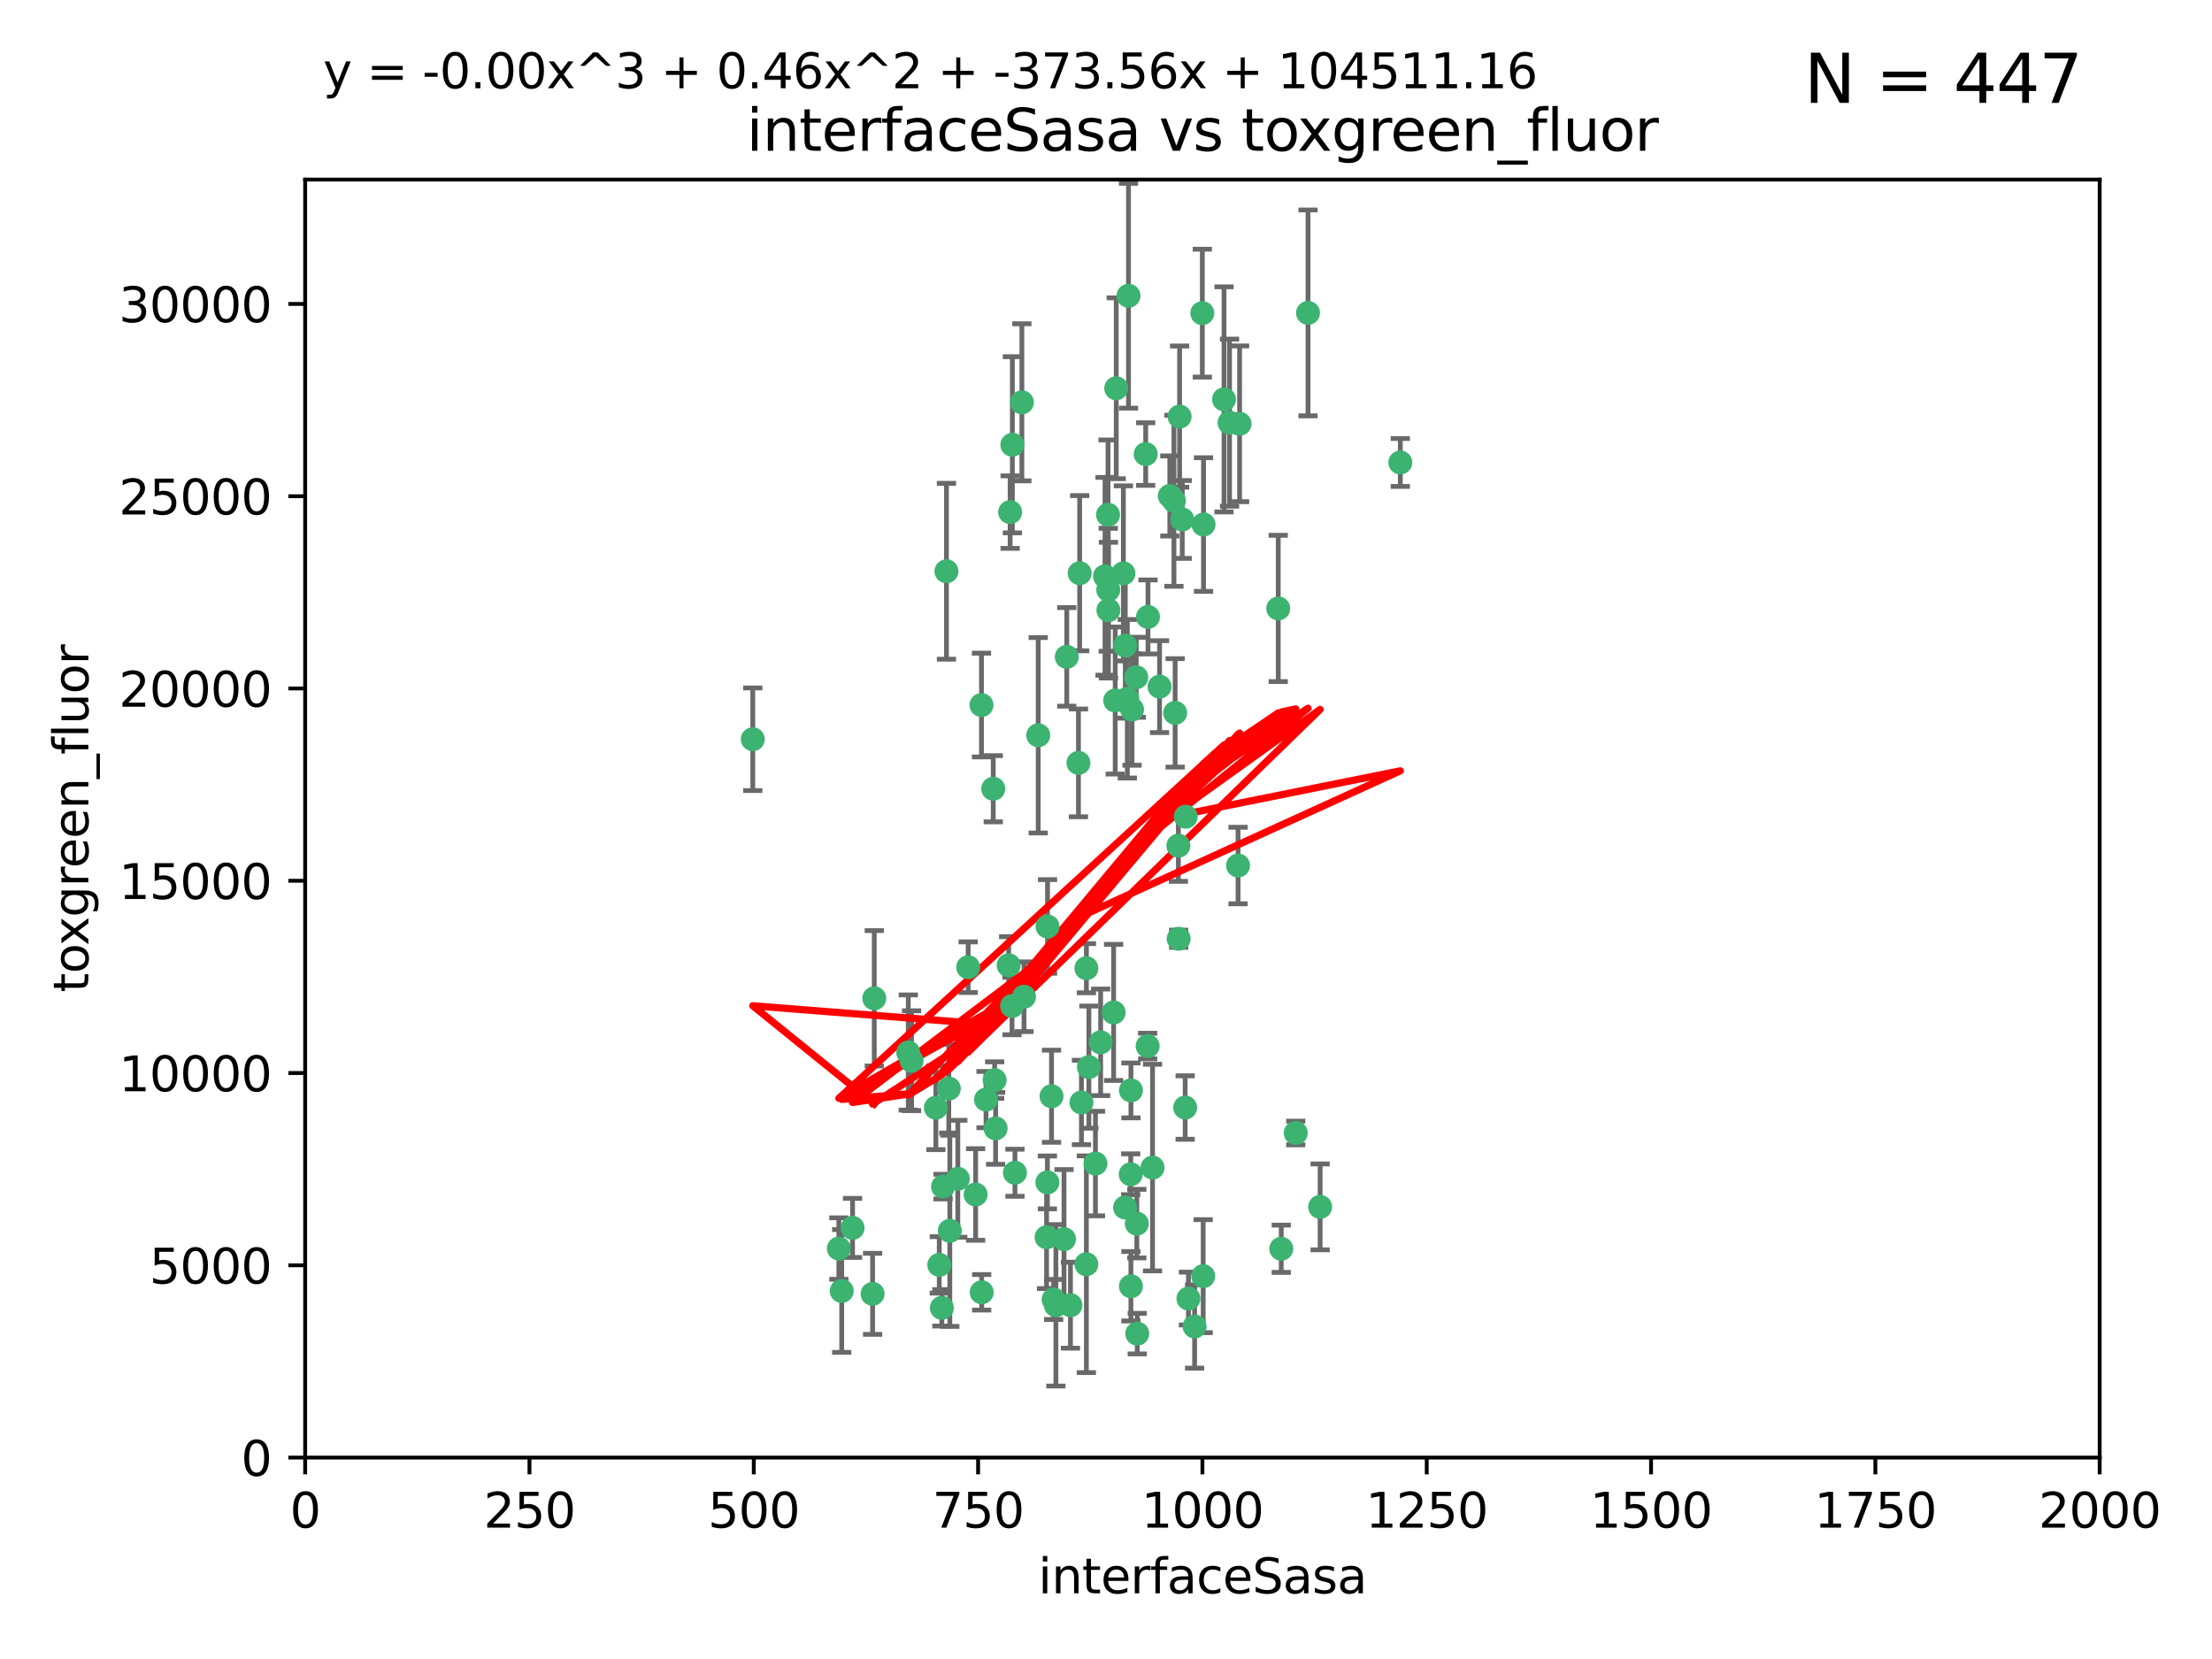 <?xml version="1.0" encoding="utf-8" standalone="no"?>
<!DOCTYPE svg PUBLIC "-//W3C//DTD SVG 1.1//EN"
  "http://www.w3.org/Graphics/SVG/1.1/DTD/svg11.dtd">
<svg xmlns:xlink="http://www.w3.org/1999/xlink" width="460.8pt" height="345.6pt" viewBox="0 0 460.8 345.6" xmlns="http://www.w3.org/2000/svg" version="1.1">
 <defs>
  <style type="text/css">*{stroke-linejoin: round; stroke-linecap: butt}</style>
 </defs>
 <g id="figure_1">
  <g id="patch_1">
   <path d="M 0 345.6 
L 460.8 345.6 
L 460.8 0 
L 0 0 
z
" style="fill: #ffffff"/>
  </g>
  <g id="axes_1">
   <g id="patch_2">
    <path d="M 63.571 303.64 
L 437.4 303.64 
L 437.4 37.411 
L 63.571 37.411 
z
" style="fill: #ffffff"/>
   </g>
   <g id="PathCollection_1">
    <defs>
     <path id="m8fe9ab83f9" d="M 0 1.118 
C 0.297 1.118 0.581 1 0.791 0.791 
C 1 0.581 1.118 0.297 1.118 0 
C 1.118 -0.297 1 -0.581 0.791 -0.791 
C 0.581 -1 0.297 -1.118 0 -1.118 
C -0.297 -1.118 -0.581 -1 -0.791 -0.791 
C -1 -0.581 -1.118 -0.297 -1.118 0 
C -1.118 0.297 -1 0.581 -0.791 0.791 
C -0.581 1 -0.297 1.118 0 1.118 
z
" style="stroke: #3cb371"/>
    </defs>
    <g clip-path="url(#pb048ad8d2c)">
     <use xlink:href="#m8fe9ab83f9" x="243.693" y="103.319" style="fill: #3cb371; stroke: #3cb371"/>
     <use xlink:href="#m8fe9ab83f9" x="272.484" y="65.184" style="fill: #3cb371; stroke: #3cb371"/>
     <use xlink:href="#m8fe9ab83f9" x="234.418" y="134.491" style="fill: #3cb371; stroke: #3cb371"/>
     <use xlink:href="#m8fe9ab83f9" x="266.28" y="126.749" style="fill: #3cb371; stroke: #3cb371"/>
     <use xlink:href="#m8fe9ab83f9" x="250.716" y="109.268" style="fill: #3cb371; stroke: #3cb371"/>
     <use xlink:href="#m8fe9ab83f9" x="254.987" y="83.201" style="fill: #3cb371; stroke: #3cb371"/>
     <use xlink:href="#m8fe9ab83f9" x="174.75" y="260.094" style="fill: #3cb371; stroke: #3cb371"/>
     <use xlink:href="#m8fe9ab83f9" x="212.875" y="83.811" style="fill: #3cb371; stroke: #3cb371"/>
     <use xlink:href="#m8fe9ab83f9" x="258.229" y="88.286" style="fill: #3cb371; stroke: #3cb371"/>
     <use xlink:href="#m8fe9ab83f9" x="241.557" y="143.039" style="fill: #3cb371; stroke: #3cb371"/>
     <use xlink:href="#m8fe9ab83f9" x="230.869" y="122.859" style="fill: #3cb371; stroke: #3cb371"/>
     <use xlink:href="#m8fe9ab83f9" x="230.194" y="120.054" style="fill: #3cb371; stroke: #3cb371"/>
     <use xlink:href="#m8fe9ab83f9" x="246.284" y="108.214" style="fill: #3cb371; stroke: #3cb371"/>
     <use xlink:href="#m8fe9ab83f9" x="244.553" y="104.315" style="fill: #3cb371; stroke: #3cb371"/>
     <use xlink:href="#m8fe9ab83f9" x="229.286" y="217.134" style="fill: #3cb371; stroke: #3cb371"/>
     <use xlink:href="#m8fe9ab83f9" x="235.088" y="61.614" style="fill: #3cb371; stroke: #3cb371"/>
     <use xlink:href="#m8fe9ab83f9" x="232.318" y="145.935" style="fill: #3cb371; stroke: #3cb371"/>
     <use xlink:href="#m8fe9ab83f9" x="256.134" y="88.045" style="fill: #3cb371; stroke: #3cb371"/>
     <use xlink:href="#m8fe9ab83f9" x="232.534" y="80.887" style="fill: #3cb371; stroke: #3cb371"/>
     <use xlink:href="#m8fe9ab83f9" x="234.02" y="119.44" style="fill: #3cb371; stroke: #3cb371"/>
     <use xlink:href="#m8fe9ab83f9" x="238.669" y="94.593" style="fill: #3cb371; stroke: #3cb371"/>
     <use xlink:href="#m8fe9ab83f9" x="210.43" y="106.684" style="fill: #3cb371; stroke: #3cb371"/>
     <use xlink:href="#m8fe9ab83f9" x="226.319" y="201.695" style="fill: #3cb371; stroke: #3cb371"/>
     <use xlink:href="#m8fe9ab83f9" x="245.731" y="86.787" style="fill: #3cb371; stroke: #3cb371"/>
     <use xlink:href="#m8fe9ab83f9" x="266.908" y="260.14" style="fill: #3cb371; stroke: #3cb371"/>
     <use xlink:href="#m8fe9ab83f9" x="269.927" y="236.024" style="fill: #3cb371; stroke: #3cb371"/>
     <use xlink:href="#m8fe9ab83f9" x="240.095" y="243.228" style="fill: #3cb371; stroke: #3cb371"/>
     <use xlink:href="#m8fe9ab83f9" x="291.711" y="96.341" style="fill: #3cb371; stroke: #3cb371"/>
     <use xlink:href="#m8fe9ab83f9" x="224.916" y="119.409" style="fill: #3cb371; stroke: #3cb371"/>
     <use xlink:href="#m8fe9ab83f9" x="250.465" y="65.233" style="fill: #3cb371; stroke: #3cb371"/>
     <use xlink:href="#m8fe9ab83f9" x="204.462" y="146.874" style="fill: #3cb371; stroke: #3cb371"/>
     <use xlink:href="#m8fe9ab83f9" x="201.688" y="201.487" style="fill: #3cb371; stroke: #3cb371"/>
     <use xlink:href="#m8fe9ab83f9" x="228.204" y="242.388" style="fill: #3cb371; stroke: #3cb371"/>
     <use xlink:href="#m8fe9ab83f9" x="210.123" y="201.077" style="fill: #3cb371; stroke: #3cb371"/>
     <use xlink:href="#m8fe9ab83f9" x="226.837" y="222.299" style="fill: #3cb371; stroke: #3cb371"/>
     <use xlink:href="#m8fe9ab83f9" x="236.82" y="254.906" style="fill: #3cb371; stroke: #3cb371"/>
     <use xlink:href="#m8fe9ab83f9" x="222.228" y="136.835" style="fill: #3cb371; stroke: #3cb371"/>
     <use xlink:href="#m8fe9ab83f9" x="230.822" y="107.234" style="fill: #3cb371; stroke: #3cb371"/>
     <use xlink:href="#m8fe9ab83f9" x="224.662" y="158.921" style="fill: #3cb371; stroke: #3cb371"/>
     <use xlink:href="#m8fe9ab83f9" x="204.503" y="269.209" style="fill: #3cb371; stroke: #3cb371"/>
     <use xlink:href="#m8fe9ab83f9" x="275.007" y="251.417" style="fill: #3cb371; stroke: #3cb371"/>
     <use xlink:href="#m8fe9ab83f9" x="236.699" y="141.091" style="fill: #3cb371; stroke: #3cb371"/>
     <use xlink:href="#m8fe9ab83f9" x="230.901" y="127.107" style="fill: #3cb371; stroke: #3cb371"/>
     <use xlink:href="#m8fe9ab83f9" x="234.375" y="251.547" style="fill: #3cb371; stroke: #3cb371"/>
     <use xlink:href="#m8fe9ab83f9" x="221.654" y="258.133" style="fill: #3cb371; stroke: #3cb371"/>
     <use xlink:href="#m8fe9ab83f9" x="195.666" y="263.497" style="fill: #3cb371; stroke: #3cb371"/>
     <use xlink:href="#m8fe9ab83f9" x="245.473" y="176.169" style="fill: #3cb371; stroke: #3cb371"/>
     <use xlink:href="#m8fe9ab83f9" x="206.91" y="164.309" style="fill: #3cb371; stroke: #3cb371"/>
     <use xlink:href="#m8fe9ab83f9" x="235.596" y="227.152" style="fill: #3cb371; stroke: #3cb371"/>
     <use xlink:href="#m8fe9ab83f9" x="218.219" y="193.002" style="fill: #3cb371; stroke: #3cb371"/>
     <use xlink:href="#m8fe9ab83f9" x="247.573" y="270.514" style="fill: #3cb371; stroke: #3cb371"/>
     <use xlink:href="#m8fe9ab83f9" x="235.59" y="267.951" style="fill: #3cb371; stroke: #3cb371"/>
     <use xlink:href="#m8fe9ab83f9" x="239.146" y="128.518" style="fill: #3cb371; stroke: #3cb371"/>
     <use xlink:href="#m8fe9ab83f9" x="236.912" y="277.818" style="fill: #3cb371; stroke: #3cb371"/>
     <use xlink:href="#m8fe9ab83f9" x="219.488" y="270.703" style="fill: #3cb371; stroke: #3cb371"/>
     <use xlink:href="#m8fe9ab83f9" x="196.206" y="272.443" style="fill: #3cb371; stroke: #3cb371"/>
     <use xlink:href="#m8fe9ab83f9" x="189.211" y="219.251" style="fill: #3cb371; stroke: #3cb371"/>
     <use xlink:href="#m8fe9ab83f9" x="226.308" y="263.364" style="fill: #3cb371; stroke: #3cb371"/>
     <use xlink:href="#m8fe9ab83f9" x="244.803" y="148.507" style="fill: #3cb371; stroke: #3cb371"/>
     <use xlink:href="#m8fe9ab83f9" x="203.241" y="248.836" style="fill: #3cb371; stroke: #3cb371"/>
     <use xlink:href="#m8fe9ab83f9" x="216.278" y="153.171" style="fill: #3cb371; stroke: #3cb371"/>
     <use xlink:href="#m8fe9ab83f9" x="219.05" y="228.365" style="fill: #3cb371; stroke: #3cb371"/>
     <use xlink:href="#m8fe9ab83f9" x="245.536" y="195.558" style="fill: #3cb371; stroke: #3cb371"/>
     <use xlink:href="#m8fe9ab83f9" x="239.078" y="217.914" style="fill: #3cb371; stroke: #3cb371"/>
     <use xlink:href="#m8fe9ab83f9" x="248.859" y="276.333" style="fill: #3cb371; stroke: #3cb371"/>
     <use xlink:href="#m8fe9ab83f9" x="231.989" y="210.91" style="fill: #3cb371; stroke: #3cb371"/>
     <use xlink:href="#m8fe9ab83f9" x="250.648" y="265.846" style="fill: #3cb371; stroke: #3cb371"/>
     <use xlink:href="#m8fe9ab83f9" x="213.318" y="207.64" style="fill: #3cb371; stroke: #3cb371"/>
     <use xlink:href="#m8fe9ab83f9" x="235.826" y="147.801" style="fill: #3cb371; stroke: #3cb371"/>
     <use xlink:href="#m8fe9ab83f9" x="246.891" y="230.72" style="fill: #3cb371; stroke: #3cb371"/>
     <use xlink:href="#m8fe9ab83f9" x="196.452" y="247.192" style="fill: #3cb371; stroke: #3cb371"/>
     <use xlink:href="#m8fe9ab83f9" x="257.91" y="180.307" style="fill: #3cb371; stroke: #3cb371"/>
     <use xlink:href="#m8fe9ab83f9" x="194.959" y="230.755" style="fill: #3cb371; stroke: #3cb371"/>
     <use xlink:href="#m8fe9ab83f9" x="218.192" y="246.317" style="fill: #3cb371; stroke: #3cb371"/>
     <use xlink:href="#m8fe9ab83f9" x="247.005" y="170.133" style="fill: #3cb371; stroke: #3cb371"/>
     <use xlink:href="#m8fe9ab83f9" x="219.963" y="271.92" style="fill: #3cb371; stroke: #3cb371"/>
     <use xlink:href="#m8fe9ab83f9" x="177.602" y="255.796" style="fill: #3cb371; stroke: #3cb371"/>
     <use xlink:href="#m8fe9ab83f9" x="189.899" y="220.964" style="fill: #3cb371; stroke: #3cb371"/>
     <use xlink:href="#m8fe9ab83f9" x="175.346" y="268.93" style="fill: #3cb371; stroke: #3cb371"/>
     <use xlink:href="#m8fe9ab83f9" x="210.824" y="209.566" style="fill: #3cb371; stroke: #3cb371"/>
     <use xlink:href="#m8fe9ab83f9" x="197.864" y="256.398" style="fill: #3cb371; stroke: #3cb371"/>
     <use xlink:href="#m8fe9ab83f9" x="205.407" y="229.064" style="fill: #3cb371; stroke: #3cb371"/>
     <use xlink:href="#m8fe9ab83f9" x="234.846" y="145.567" style="fill: #3cb371; stroke: #3cb371"/>
     <use xlink:href="#m8fe9ab83f9" x="210.895" y="92.655" style="fill: #3cb371; stroke: #3cb371"/>
     <use xlink:href="#m8fe9ab83f9" x="223" y="271.892" style="fill: #3cb371; stroke: #3cb371"/>
     <use xlink:href="#m8fe9ab83f9" x="197.163" y="119.004" style="fill: #3cb371; stroke: #3cb371"/>
     <use xlink:href="#m8fe9ab83f9" x="225.284" y="229.667" style="fill: #3cb371; stroke: #3cb371"/>
     <use xlink:href="#m8fe9ab83f9" x="218.019" y="257.738" style="fill: #3cb371; stroke: #3cb371"/>
     <use xlink:href="#m8fe9ab83f9" x="211.432" y="244.305" style="fill: #3cb371; stroke: #3cb371"/>
     <use xlink:href="#m8fe9ab83f9" x="199.529" y="245.561" style="fill: #3cb371; stroke: #3cb371"/>
     <use xlink:href="#m8fe9ab83f9" x="235.549" y="244.625" style="fill: #3cb371; stroke: #3cb371"/>
     <use xlink:href="#m8fe9ab83f9" x="197.651" y="226.772" style="fill: #3cb371; stroke: #3cb371"/>
     <use xlink:href="#m8fe9ab83f9" x="207.406" y="235.058" style="fill: #3cb371; stroke: #3cb371"/>
     <use xlink:href="#m8fe9ab83f9" x="181.778" y="269.529" style="fill: #3cb371; stroke: #3cb371"/>
     <use xlink:href="#m8fe9ab83f9" x="207.202" y="225.004" style="fill: #3cb371; stroke: #3cb371"/>
     <use xlink:href="#m8fe9ab83f9" x="156.817" y="153.996" style="fill: #3cb371; stroke: #3cb371"/>
     <use xlink:href="#m8fe9ab83f9" x="182.127" y="207.963" style="fill: #3cb371; stroke: #3cb371"/>
    </g>
   </g>
   <g id="matplotlib.axis_1">
    <g id="xtick_1">
     <g id="line2d_1">
      <defs>
       <path id="mfdc5ffb636" d="M 0 0 
L 0 3.5 
" style="stroke: #000000; stroke-width: 0.8"/>
      </defs>
      <g>
       <use xlink:href="#mfdc5ffb636" x="63.571" y="303.64" style="stroke: #000000; stroke-width: 0.8"/>
      </g>
     </g>
     <g id="text_1">
      <!-- 0 -->
      <g transform="translate(60.39 318.238)scale(0.1 -0.1)">
       <defs>
        <path id="DejaVuSans-30" d="M 2034 4250 
Q 1547 4250 1301 3770 
Q 1056 3291 1056 2328 
Q 1056 1369 1301 889 
Q 1547 409 2034 409 
Q 2525 409 2770 889 
Q 3016 1369 3016 2328 
Q 3016 3291 2770 3770 
Q 2525 4250 2034 4250 
z
M 2034 4750 
Q 2819 4750 3233 4129 
Q 3647 3509 3647 2328 
Q 3647 1150 3233 529 
Q 2819 -91 2034 -91 
Q 1250 -91 836 529 
Q 422 1150 422 2328 
Q 422 3509 836 4129 
Q 1250 4750 2034 4750 
z
" transform="scale(0.016)"/>
       </defs>
       <use xlink:href="#DejaVuSans-30"/>
      </g>
     </g>
    </g>
    <g id="xtick_2">
     <g id="line2d_2">
      <g>
       <use xlink:href="#mfdc5ffb636" x="110.3" y="303.64" style="stroke: #000000; stroke-width: 0.8"/>
      </g>
     </g>
     <g id="text_2">
      <!-- 250 -->
      <g transform="translate(100.756 318.238)scale(0.1 -0.1)">
       <defs>
        <path id="DejaVuSans-32" d="M 1228 531 
L 3431 531 
L 3431 0 
L 469 0 
L 469 531 
Q 828 903 1448 1529 
Q 2069 2156 2228 2338 
Q 2531 2678 2651 2914 
Q 2772 3150 2772 3378 
Q 2772 3750 2511 3984 
Q 2250 4219 1831 4219 
Q 1534 4219 1204 4116 
Q 875 4013 500 3803 
L 500 4441 
Q 881 4594 1212 4672 
Q 1544 4750 1819 4750 
Q 2544 4750 2975 4387 
Q 3406 4025 3406 3419 
Q 3406 3131 3298 2873 
Q 3191 2616 2906 2266 
Q 2828 2175 2409 1742 
Q 1991 1309 1228 531 
z
" transform="scale(0.016)"/>
        <path id="DejaVuSans-35" d="M 691 4666 
L 3169 4666 
L 3169 4134 
L 1269 4134 
L 1269 2991 
Q 1406 3038 1543 3061 
Q 1681 3084 1819 3084 
Q 2600 3084 3056 2656 
Q 3513 2228 3513 1497 
Q 3513 744 3044 326 
Q 2575 -91 1722 -91 
Q 1428 -91 1123 -41 
Q 819 9 494 109 
L 494 744 
Q 775 591 1075 516 
Q 1375 441 1709 441 
Q 2250 441 2565 725 
Q 2881 1009 2881 1497 
Q 2881 1984 2565 2268 
Q 2250 2553 1709 2553 
Q 1456 2553 1204 2497 
Q 953 2441 691 2322 
L 691 4666 
z
" transform="scale(0.016)"/>
       </defs>
       <use xlink:href="#DejaVuSans-32"/>
       <use xlink:href="#DejaVuSans-35" x="63.623"/>
       <use xlink:href="#DejaVuSans-30" x="127.246"/>
      </g>
     </g>
    </g>
    <g id="xtick_3">
     <g id="line2d_3">
      <g>
       <use xlink:href="#mfdc5ffb636" x="157.028" y="303.64" style="stroke: #000000; stroke-width: 0.8"/>
      </g>
     </g>
     <g id="text_3">
      <!-- 500 -->
      <g transform="translate(147.485 318.238)scale(0.1 -0.1)">
       <use xlink:href="#DejaVuSans-35"/>
       <use xlink:href="#DejaVuSans-30" x="63.623"/>
       <use xlink:href="#DejaVuSans-30" x="127.246"/>
      </g>
     </g>
    </g>
    <g id="xtick_4">
     <g id="line2d_4">
      <g>
       <use xlink:href="#mfdc5ffb636" x="203.757" y="303.64" style="stroke: #000000; stroke-width: 0.8"/>
      </g>
     </g>
     <g id="text_4">
      <!-- 750 -->
      <g transform="translate(194.213 318.238)scale(0.1 -0.1)">
       <defs>
        <path id="DejaVuSans-37" d="M 525 4666 
L 3525 4666 
L 3525 4397 
L 1831 0 
L 1172 0 
L 2766 4134 
L 525 4134 
L 525 4666 
z
" transform="scale(0.016)"/>
       </defs>
       <use xlink:href="#DejaVuSans-37"/>
       <use xlink:href="#DejaVuSans-35" x="63.623"/>
       <use xlink:href="#DejaVuSans-30" x="127.246"/>
      </g>
     </g>
    </g>
    <g id="xtick_5">
     <g id="line2d_5">
      <g>
       <use xlink:href="#mfdc5ffb636" x="250.486" y="303.64" style="stroke: #000000; stroke-width: 0.8"/>
      </g>
     </g>
     <g id="text_5">
      <!-- 1000 -->
      <g transform="translate(237.761 318.238)scale(0.1 -0.1)">
       <defs>
        <path id="DejaVuSans-31" d="M 794 531 
L 1825 531 
L 1825 4091 
L 703 3866 
L 703 4441 
L 1819 4666 
L 2450 4666 
L 2450 531 
L 3481 531 
L 3481 0 
L 794 0 
L 794 531 
z
" transform="scale(0.016)"/>
       </defs>
       <use xlink:href="#DejaVuSans-31"/>
       <use xlink:href="#DejaVuSans-30" x="63.623"/>
       <use xlink:href="#DejaVuSans-30" x="127.246"/>
       <use xlink:href="#DejaVuSans-30" x="190.869"/>
      </g>
     </g>
    </g>
    <g id="xtick_6">
     <g id="line2d_6">
      <g>
       <use xlink:href="#mfdc5ffb636" x="297.214" y="303.64" style="stroke: #000000; stroke-width: 0.8"/>
      </g>
     </g>
     <g id="text_6">
      <!-- 1250 -->
      <g transform="translate(284.489 318.238)scale(0.1 -0.1)">
       <use xlink:href="#DejaVuSans-31"/>
       <use xlink:href="#DejaVuSans-32" x="63.623"/>
       <use xlink:href="#DejaVuSans-35" x="127.246"/>
       <use xlink:href="#DejaVuSans-30" x="190.869"/>
      </g>
     </g>
    </g>
    <g id="xtick_7">
     <g id="line2d_7">
      <g>
       <use xlink:href="#mfdc5ffb636" x="343.943" y="303.64" style="stroke: #000000; stroke-width: 0.8"/>
      </g>
     </g>
     <g id="text_7">
      <!-- 1500 -->
      <g transform="translate(331.218 318.238)scale(0.1 -0.1)">
       <use xlink:href="#DejaVuSans-31"/>
       <use xlink:href="#DejaVuSans-35" x="63.623"/>
       <use xlink:href="#DejaVuSans-30" x="127.246"/>
       <use xlink:href="#DejaVuSans-30" x="190.869"/>
      </g>
     </g>
    </g>
    <g id="xtick_8">
     <g id="line2d_8">
      <g>
       <use xlink:href="#mfdc5ffb636" x="390.671" y="303.64" style="stroke: #000000; stroke-width: 0.8"/>
      </g>
     </g>
     <g id="text_8">
      <!-- 1750 -->
      <g transform="translate(377.946 318.238)scale(0.1 -0.1)">
       <use xlink:href="#DejaVuSans-31"/>
       <use xlink:href="#DejaVuSans-37" x="63.623"/>
       <use xlink:href="#DejaVuSans-35" x="127.246"/>
       <use xlink:href="#DejaVuSans-30" x="190.869"/>
      </g>
     </g>
    </g>
    <g id="xtick_9">
     <g id="line2d_9">
      <g>
       <use xlink:href="#mfdc5ffb636" x="437.4" y="303.64" style="stroke: #000000; stroke-width: 0.8"/>
      </g>
     </g>
     <g id="text_9">
      <!-- 2000 -->
      <g transform="translate(424.675 318.238)scale(0.1 -0.1)">
       <use xlink:href="#DejaVuSans-32"/>
       <use xlink:href="#DejaVuSans-30" x="63.623"/>
       <use xlink:href="#DejaVuSans-30" x="127.246"/>
       <use xlink:href="#DejaVuSans-30" x="190.869"/>
      </g>
     </g>
    </g>
    <g id="text_10">
     <!-- interfaceSasa -->
     <g transform="translate(216.279 331.917)scale(0.1 -0.1)">
      <defs>
       <path id="DejaVuSans-69" d="M 603 3500 
L 1178 3500 
L 1178 0 
L 603 0 
L 603 3500 
z
M 603 4863 
L 1178 4863 
L 1178 4134 
L 603 4134 
L 603 4863 
z
" transform="scale(0.016)"/>
       <path id="DejaVuSans-6e" d="M 3513 2113 
L 3513 0 
L 2938 0 
L 2938 2094 
Q 2938 2591 2744 2837 
Q 2550 3084 2163 3084 
Q 1697 3084 1428 2787 
Q 1159 2491 1159 1978 
L 1159 0 
L 581 0 
L 581 3500 
L 1159 3500 
L 1159 2956 
Q 1366 3272 1645 3428 
Q 1925 3584 2291 3584 
Q 2894 3584 3203 3211 
Q 3513 2838 3513 2113 
z
" transform="scale(0.016)"/>
       <path id="DejaVuSans-74" d="M 1172 4494 
L 1172 3500 
L 2356 3500 
L 2356 3053 
L 1172 3053 
L 1172 1153 
Q 1172 725 1289 603 
Q 1406 481 1766 481 
L 2356 481 
L 2356 0 
L 1766 0 
Q 1100 0 847 248 
Q 594 497 594 1153 
L 594 3053 
L 172 3053 
L 172 3500 
L 594 3500 
L 594 4494 
L 1172 4494 
z
" transform="scale(0.016)"/>
       <path id="DejaVuSans-65" d="M 3597 1894 
L 3597 1613 
L 953 1613 
Q 991 1019 1311 708 
Q 1631 397 2203 397 
Q 2534 397 2845 478 
Q 3156 559 3463 722 
L 3463 178 
Q 3153 47 2828 -22 
Q 2503 -91 2169 -91 
Q 1331 -91 842 396 
Q 353 884 353 1716 
Q 353 2575 817 3079 
Q 1281 3584 2069 3584 
Q 2775 3584 3186 3129 
Q 3597 2675 3597 1894 
z
M 3022 2063 
Q 3016 2534 2758 2815 
Q 2500 3097 2075 3097 
Q 1594 3097 1305 2825 
Q 1016 2553 972 2059 
L 3022 2063 
z
" transform="scale(0.016)"/>
       <path id="DejaVuSans-72" d="M 2631 2963 
Q 2534 3019 2420 3045 
Q 2306 3072 2169 3072 
Q 1681 3072 1420 2755 
Q 1159 2438 1159 1844 
L 1159 0 
L 581 0 
L 581 3500 
L 1159 3500 
L 1159 2956 
Q 1341 3275 1631 3429 
Q 1922 3584 2338 3584 
Q 2397 3584 2469 3576 
Q 2541 3569 2628 3553 
L 2631 2963 
z
" transform="scale(0.016)"/>
       <path id="DejaVuSans-66" d="M 2375 4863 
L 2375 4384 
L 1825 4384 
Q 1516 4384 1395 4259 
Q 1275 4134 1275 3809 
L 1275 3500 
L 2222 3500 
L 2222 3053 
L 1275 3053 
L 1275 0 
L 697 0 
L 697 3053 
L 147 3053 
L 147 3500 
L 697 3500 
L 697 3744 
Q 697 4328 969 4595 
Q 1241 4863 1831 4863 
L 2375 4863 
z
" transform="scale(0.016)"/>
       <path id="DejaVuSans-61" d="M 2194 1759 
Q 1497 1759 1228 1600 
Q 959 1441 959 1056 
Q 959 750 1161 570 
Q 1363 391 1709 391 
Q 2188 391 2477 730 
Q 2766 1069 2766 1631 
L 2766 1759 
L 2194 1759 
z
M 3341 1997 
L 3341 0 
L 2766 0 
L 2766 531 
Q 2569 213 2275 61 
Q 1981 -91 1556 -91 
Q 1019 -91 701 211 
Q 384 513 384 1019 
Q 384 1609 779 1909 
Q 1175 2209 1959 2209 
L 2766 2209 
L 2766 2266 
Q 2766 2663 2505 2880 
Q 2244 3097 1772 3097 
Q 1472 3097 1187 3025 
Q 903 2953 641 2809 
L 641 3341 
Q 956 3463 1253 3523 
Q 1550 3584 1831 3584 
Q 2591 3584 2966 3190 
Q 3341 2797 3341 1997 
z
" transform="scale(0.016)"/>
       <path id="DejaVuSans-63" d="M 3122 3366 
L 3122 2828 
Q 2878 2963 2633 3030 
Q 2388 3097 2138 3097 
Q 1578 3097 1268 2742 
Q 959 2388 959 1747 
Q 959 1106 1268 751 
Q 1578 397 2138 397 
Q 2388 397 2633 464 
Q 2878 531 3122 666 
L 3122 134 
Q 2881 22 2623 -34 
Q 2366 -91 2075 -91 
Q 1284 -91 818 406 
Q 353 903 353 1747 
Q 353 2603 823 3093 
Q 1294 3584 2113 3584 
Q 2378 3584 2631 3529 
Q 2884 3475 3122 3366 
z
" transform="scale(0.016)"/>
       <path id="DejaVuSans-53" d="M 3425 4513 
L 3425 3897 
Q 3066 4069 2747 4153 
Q 2428 4238 2131 4238 
Q 1616 4238 1336 4038 
Q 1056 3838 1056 3469 
Q 1056 3159 1242 3001 
Q 1428 2844 1947 2747 
L 2328 2669 
Q 3034 2534 3370 2195 
Q 3706 1856 3706 1288 
Q 3706 609 3251 259 
Q 2797 -91 1919 -91 
Q 1588 -91 1214 -16 
Q 841 59 441 206 
L 441 856 
Q 825 641 1194 531 
Q 1563 422 1919 422 
Q 2459 422 2753 634 
Q 3047 847 3047 1241 
Q 3047 1584 2836 1778 
Q 2625 1972 2144 2069 
L 1759 2144 
Q 1053 2284 737 2584 
Q 422 2884 422 3419 
Q 422 4038 858 4394 
Q 1294 4750 2059 4750 
Q 2388 4750 2728 4690 
Q 3069 4631 3425 4513 
z
" transform="scale(0.016)"/>
       <path id="DejaVuSans-73" d="M 2834 3397 
L 2834 2853 
Q 2591 2978 2328 3040 
Q 2066 3103 1784 3103 
Q 1356 3103 1142 2972 
Q 928 2841 928 2578 
Q 928 2378 1081 2264 
Q 1234 2150 1697 2047 
L 1894 2003 
Q 2506 1872 2764 1633 
Q 3022 1394 3022 966 
Q 3022 478 2636 193 
Q 2250 -91 1575 -91 
Q 1294 -91 989 -36 
Q 684 19 347 128 
L 347 722 
Q 666 556 975 473 
Q 1284 391 1588 391 
Q 1994 391 2212 530 
Q 2431 669 2431 922 
Q 2431 1156 2273 1281 
Q 2116 1406 1581 1522 
L 1381 1569 
Q 847 1681 609 1914 
Q 372 2147 372 2553 
Q 372 3047 722 3315 
Q 1072 3584 1716 3584 
Q 2034 3584 2315 3537 
Q 2597 3491 2834 3397 
z
" transform="scale(0.016)"/>
      </defs>
      <use xlink:href="#DejaVuSans-69"/>
      <use xlink:href="#DejaVuSans-6e" x="27.783"/>
      <use xlink:href="#DejaVuSans-74" x="91.162"/>
      <use xlink:href="#DejaVuSans-65" x="130.371"/>
      <use xlink:href="#DejaVuSans-72" x="191.895"/>
      <use xlink:href="#DejaVuSans-66" x="233.008"/>
      <use xlink:href="#DejaVuSans-61" x="268.213"/>
      <use xlink:href="#DejaVuSans-63" x="329.492"/>
      <use xlink:href="#DejaVuSans-65" x="384.473"/>
      <use xlink:href="#DejaVuSans-53" x="445.996"/>
      <use xlink:href="#DejaVuSans-61" x="509.473"/>
      <use xlink:href="#DejaVuSans-73" x="570.752"/>
      <use xlink:href="#DejaVuSans-61" x="622.852"/>
     </g>
    </g>
   </g>
   <g id="matplotlib.axis_2">
    <g id="ytick_1">
     <g id="line2d_10">
      <defs>
       <path id="md37a3fb6b6" d="M 0 0 
L -3.5 0 
" style="stroke: #000000; stroke-width: 0.8"/>
      </defs>
      <g>
       <use xlink:href="#md37a3fb6b6" x="63.571" y="303.64" style="stroke: #000000; stroke-width: 0.8"/>
      </g>
     </g>
     <g id="text_11">
      <!-- 0 -->
      <g transform="translate(50.209 307.439)scale(0.1 -0.1)">
       <use xlink:href="#DejaVuSans-30"/>
      </g>
     </g>
    </g>
    <g id="ytick_2">
     <g id="line2d_11">
      <g>
       <use xlink:href="#md37a3fb6b6" x="63.571" y="263.586" style="stroke: #000000; stroke-width: 0.8"/>
      </g>
     </g>
     <g id="text_12">
      <!-- 5000 -->
      <g transform="translate(31.121 267.385)scale(0.1 -0.1)">
       <use xlink:href="#DejaVuSans-35"/>
       <use xlink:href="#DejaVuSans-30" x="63.623"/>
       <use xlink:href="#DejaVuSans-30" x="127.246"/>
       <use xlink:href="#DejaVuSans-30" x="190.869"/>
      </g>
     </g>
    </g>
    <g id="ytick_3">
     <g id="line2d_12">
      <g>
       <use xlink:href="#md37a3fb6b6" x="63.571" y="223.532" style="stroke: #000000; stroke-width: 0.8"/>
      </g>
     </g>
     <g id="text_13">
      <!-- 10000 -->
      <g transform="translate(24.759 227.331)scale(0.1 -0.1)">
       <use xlink:href="#DejaVuSans-31"/>
       <use xlink:href="#DejaVuSans-30" x="63.623"/>
       <use xlink:href="#DejaVuSans-30" x="127.246"/>
       <use xlink:href="#DejaVuSans-30" x="190.869"/>
       <use xlink:href="#DejaVuSans-30" x="254.492"/>
      </g>
     </g>
    </g>
    <g id="ytick_4">
     <g id="line2d_13">
      <g>
       <use xlink:href="#md37a3fb6b6" x="63.571" y="183.478" style="stroke: #000000; stroke-width: 0.8"/>
      </g>
     </g>
     <g id="text_14">
      <!-- 15000 -->
      <g transform="translate(24.759 187.278)scale(0.1 -0.1)">
       <use xlink:href="#DejaVuSans-31"/>
       <use xlink:href="#DejaVuSans-35" x="63.623"/>
       <use xlink:href="#DejaVuSans-30" x="127.246"/>
       <use xlink:href="#DejaVuSans-30" x="190.869"/>
       <use xlink:href="#DejaVuSans-30" x="254.492"/>
      </g>
     </g>
    </g>
    <g id="ytick_5">
     <g id="line2d_14">
      <g>
       <use xlink:href="#md37a3fb6b6" x="63.571" y="143.424" style="stroke: #000000; stroke-width: 0.8"/>
      </g>
     </g>
     <g id="text_15">
      <!-- 20000 -->
      <g transform="translate(24.759 147.224)scale(0.1 -0.1)">
       <use xlink:href="#DejaVuSans-32"/>
       <use xlink:href="#DejaVuSans-30" x="63.623"/>
       <use xlink:href="#DejaVuSans-30" x="127.246"/>
       <use xlink:href="#DejaVuSans-30" x="190.869"/>
       <use xlink:href="#DejaVuSans-30" x="254.492"/>
      </g>
     </g>
    </g>
    <g id="ytick_6">
     <g id="line2d_15">
      <g>
       <use xlink:href="#md37a3fb6b6" x="63.571" y="103.371" style="stroke: #000000; stroke-width: 0.8"/>
      </g>
     </g>
     <g id="text_16">
      <!-- 25000 -->
      <g transform="translate(24.759 107.17)scale(0.1 -0.1)">
       <use xlink:href="#DejaVuSans-32"/>
       <use xlink:href="#DejaVuSans-35" x="63.623"/>
       <use xlink:href="#DejaVuSans-30" x="127.246"/>
       <use xlink:href="#DejaVuSans-30" x="190.869"/>
       <use xlink:href="#DejaVuSans-30" x="254.492"/>
      </g>
     </g>
    </g>
    <g id="ytick_7">
     <g id="line2d_16">
      <g>
       <use xlink:href="#md37a3fb6b6" x="63.571" y="63.317" style="stroke: #000000; stroke-width: 0.8"/>
      </g>
     </g>
     <g id="text_17">
      <!-- 30000 -->
      <g transform="translate(24.759 67.116)scale(0.1 -0.1)">
       <defs>
        <path id="DejaVuSans-33" d="M 2597 2516 
Q 3050 2419 3304 2112 
Q 3559 1806 3559 1356 
Q 3559 666 3084 287 
Q 2609 -91 1734 -91 
Q 1441 -91 1130 -33 
Q 819 25 488 141 
L 488 750 
Q 750 597 1062 519 
Q 1375 441 1716 441 
Q 2309 441 2620 675 
Q 2931 909 2931 1356 
Q 2931 1769 2642 2001 
Q 2353 2234 1838 2234 
L 1294 2234 
L 1294 2753 
L 1863 2753 
Q 2328 2753 2575 2939 
Q 2822 3125 2822 3475 
Q 2822 3834 2567 4026 
Q 2313 4219 1838 4219 
Q 1578 4219 1281 4162 
Q 984 4106 628 3988 
L 628 4550 
Q 988 4650 1302 4700 
Q 1616 4750 1894 4750 
Q 2613 4750 3031 4423 
Q 3450 4097 3450 3541 
Q 3450 3153 3228 2886 
Q 3006 2619 2597 2516 
z
" transform="scale(0.016)"/>
       </defs>
       <use xlink:href="#DejaVuSans-33"/>
       <use xlink:href="#DejaVuSans-30" x="63.623"/>
       <use xlink:href="#DejaVuSans-30" x="127.246"/>
       <use xlink:href="#DejaVuSans-30" x="190.869"/>
       <use xlink:href="#DejaVuSans-30" x="254.492"/>
      </g>
     </g>
    </g>
    <g id="text_18">
     <!-- toxgreen_fluor -->
     <g transform="translate(18.401 206.72)rotate(-90)scale(0.1 -0.1)">
      <defs>
       <path id="DejaVuSans-6f" d="M 1959 3097 
Q 1497 3097 1228 2736 
Q 959 2375 959 1747 
Q 959 1119 1226 758 
Q 1494 397 1959 397 
Q 2419 397 2687 759 
Q 2956 1122 2956 1747 
Q 2956 2369 2687 2733 
Q 2419 3097 1959 3097 
z
M 1959 3584 
Q 2709 3584 3137 3096 
Q 3566 2609 3566 1747 
Q 3566 888 3137 398 
Q 2709 -91 1959 -91 
Q 1206 -91 779 398 
Q 353 888 353 1747 
Q 353 2609 779 3096 
Q 1206 3584 1959 3584 
z
" transform="scale(0.016)"/>
       <path id="DejaVuSans-78" d="M 3513 3500 
L 2247 1797 
L 3578 0 
L 2900 0 
L 1881 1375 
L 863 0 
L 184 0 
L 1544 1831 
L 300 3500 
L 978 3500 
L 1906 2253 
L 2834 3500 
L 3513 3500 
z
" transform="scale(0.016)"/>
       <path id="DejaVuSans-67" d="M 2906 1791 
Q 2906 2416 2648 2759 
Q 2391 3103 1925 3103 
Q 1463 3103 1205 2759 
Q 947 2416 947 1791 
Q 947 1169 1205 825 
Q 1463 481 1925 481 
Q 2391 481 2648 825 
Q 2906 1169 2906 1791 
z
M 3481 434 
Q 3481 -459 3084 -895 
Q 2688 -1331 1869 -1331 
Q 1566 -1331 1297 -1286 
Q 1028 -1241 775 -1147 
L 775 -588 
Q 1028 -725 1275 -790 
Q 1522 -856 1778 -856 
Q 2344 -856 2625 -561 
Q 2906 -266 2906 331 
L 2906 616 
Q 2728 306 2450 153 
Q 2172 0 1784 0 
Q 1141 0 747 490 
Q 353 981 353 1791 
Q 353 2603 747 3093 
Q 1141 3584 1784 3584 
Q 2172 3584 2450 3431 
Q 2728 3278 2906 2969 
L 2906 3500 
L 3481 3500 
L 3481 434 
z
" transform="scale(0.016)"/>
       <path id="DejaVuSans-5f" d="M 3263 -1063 
L 3263 -1509 
L -63 -1509 
L -63 -1063 
L 3263 -1063 
z
" transform="scale(0.016)"/>
       <path id="DejaVuSans-6c" d="M 603 4863 
L 1178 4863 
L 1178 0 
L 603 0 
L 603 4863 
z
" transform="scale(0.016)"/>
       <path id="DejaVuSans-75" d="M 544 1381 
L 544 3500 
L 1119 3500 
L 1119 1403 
Q 1119 906 1312 657 
Q 1506 409 1894 409 
Q 2359 409 2629 706 
Q 2900 1003 2900 1516 
L 2900 3500 
L 3475 3500 
L 3475 0 
L 2900 0 
L 2900 538 
Q 2691 219 2414 64 
Q 2138 -91 1772 -91 
Q 1169 -91 856 284 
Q 544 659 544 1381 
z
M 1991 3584 
L 1991 3584 
z
" transform="scale(0.016)"/>
      </defs>
      <use xlink:href="#DejaVuSans-74"/>
      <use xlink:href="#DejaVuSans-6f" x="39.209"/>
      <use xlink:href="#DejaVuSans-78" x="97.266"/>
      <use xlink:href="#DejaVuSans-67" x="156.445"/>
      <use xlink:href="#DejaVuSans-72" x="219.922"/>
      <use xlink:href="#DejaVuSans-65" x="258.785"/>
      <use xlink:href="#DejaVuSans-65" x="320.309"/>
      <use xlink:href="#DejaVuSans-6e" x="381.832"/>
      <use xlink:href="#DejaVuSans-5f" x="445.211"/>
      <use xlink:href="#DejaVuSans-66" x="495.211"/>
      <use xlink:href="#DejaVuSans-6c" x="530.416"/>
      <use xlink:href="#DejaVuSans-75" x="558.199"/>
      <use xlink:href="#DejaVuSans-6f" x="621.578"/>
      <use xlink:href="#DejaVuSans-72" x="682.76"/>
     </g>
    </g>
   </g>
   <g id="LineCollection_1">
    <path d="M 243.693 111.662 
L 243.693 94.976 
" clip-path="url(#pb048ad8d2c)" style="fill: none; stroke: #696969"/>
    <path d="M 272.484 86.629 
L 272.484 43.739 
" clip-path="url(#pb048ad8d2c)" style="fill: none; stroke: #696969"/>
    <path d="M 234.418 149.606 
L 234.418 119.375 
" clip-path="url(#pb048ad8d2c)" style="fill: none; stroke: #696969"/>
    <path d="M 266.28 141.983 
L 266.28 111.515 
" clip-path="url(#pb048ad8d2c)" style="fill: none; stroke: #696969"/>
    <path d="M 250.716 123.191 
L 250.716 95.346 
" clip-path="url(#pb048ad8d2c)" style="fill: none; stroke: #696969"/>
    <path d="M 254.987 106.648 
L 254.987 59.753 
" clip-path="url(#pb048ad8d2c)" style="fill: none; stroke: #696969"/>
    <path d="M 174.75 266.497 
L 174.75 253.692 
" clip-path="url(#pb048ad8d2c)" style="fill: none; stroke: #696969"/>
    <path d="M 212.875 100.173 
L 212.875 67.45 
" clip-path="url(#pb048ad8d2c)" style="fill: none; stroke: #696969"/>
    <path d="M 258.229 104.51 
L 258.229 72.063 
" clip-path="url(#pb048ad8d2c)" style="fill: none; stroke: #696969"/>
    <path d="M 241.557 152.61 
L 241.557 133.468 
" clip-path="url(#pb048ad8d2c)" style="fill: none; stroke: #696969"/>
    <path d="M 230.869 135.667 
L 230.869 110.051 
" clip-path="url(#pb048ad8d2c)" style="fill: none; stroke: #696969"/>
    <path d="M 230.194 140.659 
L 230.194 99.45 
" clip-path="url(#pb048ad8d2c)" style="fill: none; stroke: #696969"/>
    <path d="M 246.284 116.326 
L 246.284 100.101 
" clip-path="url(#pb048ad8d2c)" style="fill: none; stroke: #696969"/>
    <path d="M 244.553 122.133 
L 244.553 86.497 
" clip-path="url(#pb048ad8d2c)" style="fill: none; stroke: #696969"/>
    <path d="M 229.286 228.233 
L 229.286 206.035 
" clip-path="url(#pb048ad8d2c)" style="fill: none; stroke: #696969"/>
    <path d="M 235.088 85.029 
L 235.088 38.199 
" clip-path="url(#pb048ad8d2c)" style="fill: none; stroke: #696969"/>
    <path d="M 232.318 161.248 
L 232.318 130.622 
" clip-path="url(#pb048ad8d2c)" style="fill: none; stroke: #696969"/>
    <path d="M 256.134 105.444 
L 256.134 70.646 
" clip-path="url(#pb048ad8d2c)" style="fill: none; stroke: #696969"/>
    <path d="M 232.534 99.727 
L 232.534 62.047 
" clip-path="url(#pb048ad8d2c)" style="fill: none; stroke: #696969"/>
    <path d="M 234.02 137.675 
L 234.02 101.206 
" clip-path="url(#pb048ad8d2c)" style="fill: none; stroke: #696969"/>
    <path d="M 238.669 101.108 
L 238.669 88.078 
" clip-path="url(#pb048ad8d2c)" style="fill: none; stroke: #696969"/>
    <path d="M 210.43 114.235 
L 210.43 99.134 
" clip-path="url(#pb048ad8d2c)" style="fill: none; stroke: #696969"/>
    <path d="M 226.319 206.809 
L 226.319 196.58 
" clip-path="url(#pb048ad8d2c)" style="fill: none; stroke: #696969"/>
    <path d="M 245.731 101.495 
L 245.731 72.08 
" clip-path="url(#pb048ad8d2c)" style="fill: none; stroke: #696969"/>
    <path d="M 266.908 265.065 
L 266.908 255.214 
" clip-path="url(#pb048ad8d2c)" style="fill: none; stroke: #696969"/>
    <path d="M 269.927 238.492 
L 269.927 233.557 
" clip-path="url(#pb048ad8d2c)" style="fill: none; stroke: #696969"/>
    <path d="M 240.095 264.748 
L 240.095 221.708 
" clip-path="url(#pb048ad8d2c)" style="fill: none; stroke: #696969"/>
    <path d="M 291.711 101.329 
L 291.711 91.353 
" clip-path="url(#pb048ad8d2c)" style="fill: none; stroke: #696969"/>
    <path d="M 224.916 135.574 
L 224.916 103.243 
" clip-path="url(#pb048ad8d2c)" style="fill: none; stroke: #696969"/>
    <path d="M 250.465 78.556 
L 250.465 51.911 
" clip-path="url(#pb048ad8d2c)" style="fill: none; stroke: #696969"/>
    <path d="M 204.462 157.684 
L 204.462 136.065 
" clip-path="url(#pb048ad8d2c)" style="fill: none; stroke: #696969"/>
    <path d="M 201.688 206.761 
L 201.688 196.213 
" clip-path="url(#pb048ad8d2c)" style="fill: none; stroke: #696969"/>
    <path d="M 228.204 253.279 
L 228.204 231.496 
" clip-path="url(#pb048ad8d2c)" style="fill: none; stroke: #696969"/>
    <path d="M 210.123 207.031 
L 210.123 195.122 
" clip-path="url(#pb048ad8d2c)" style="fill: none; stroke: #696969"/>
    <path d="M 226.837 235.023 
L 226.837 209.574 
" clip-path="url(#pb048ad8d2c)" style="fill: none; stroke: #696969"/>
    <path d="M 236.82 262.048 
L 236.82 247.764 
" clip-path="url(#pb048ad8d2c)" style="fill: none; stroke: #696969"/>
    <path d="M 222.228 147.104 
L 222.228 126.566 
" clip-path="url(#pb048ad8d2c)" style="fill: none; stroke: #696969"/>
    <path d="M 230.822 122.819 
L 230.822 91.649 
" clip-path="url(#pb048ad8d2c)" style="fill: none; stroke: #696969"/>
    <path d="M 224.662 170.147 
L 224.662 147.694 
" clip-path="url(#pb048ad8d2c)" style="fill: none; stroke: #696969"/>
    <path d="M 204.503 272.908 
L 204.503 265.511 
" clip-path="url(#pb048ad8d2c)" style="fill: none; stroke: #696969"/>
    <path d="M 275.007 260.365 
L 275.007 242.469 
" clip-path="url(#pb048ad8d2c)" style="fill: none; stroke: #696969"/>
    <path d="M 236.699 149.421 
L 236.699 132.76 
" clip-path="url(#pb048ad8d2c)" style="fill: none; stroke: #696969"/>
    <path d="M 230.901 141.248 
L 230.901 112.967 
" clip-path="url(#pb048ad8d2c)" style="fill: none; stroke: #696969"/>
    <path d="M 234.375 252.228 
L 234.375 250.867 
" clip-path="url(#pb048ad8d2c)" style="fill: none; stroke: #696969"/>
    <path d="M 221.654 272.621 
L 221.654 243.644 
" clip-path="url(#pb048ad8d2c)" style="fill: none; stroke: #696969"/>
    <path d="M 195.666 269.377 
L 195.666 257.616 
" clip-path="url(#pb048ad8d2c)" style="fill: none; stroke: #696969"/>
    <path d="M 245.473 183.597 
L 245.473 168.741 
" clip-path="url(#pb048ad8d2c)" style="fill: none; stroke: #696969"/>
    <path d="M 206.91 171.2 
L 206.91 157.418 
" clip-path="url(#pb048ad8d2c)" style="fill: none; stroke: #696969"/>
    <path d="M 235.596 232.87 
L 235.596 221.434 
" clip-path="url(#pb048ad8d2c)" style="fill: none; stroke: #696969"/>
    <path d="M 218.219 202.754 
L 218.219 183.249 
" clip-path="url(#pb048ad8d2c)" style="fill: none; stroke: #696969"/>
    <path d="M 247.573 276.02 
L 247.573 265.008 
" clip-path="url(#pb048ad8d2c)" style="fill: none; stroke: #696969"/>
    <path d="M 235.59 275.179 
L 235.59 260.723 
" clip-path="url(#pb048ad8d2c)" style="fill: none; stroke: #696969"/>
    <path d="M 239.146 136.228 
L 239.146 120.808 
" clip-path="url(#pb048ad8d2c)" style="fill: none; stroke: #696969"/>
    <path d="M 236.912 282.042 
L 236.912 273.593 
" clip-path="url(#pb048ad8d2c)" style="fill: none; stroke: #696969"/>
    <path d="M 219.488 274.871 
L 219.488 266.536 
" clip-path="url(#pb048ad8d2c)" style="fill: none; stroke: #696969"/>
    <path d="M 196.206 276.237 
L 196.206 268.649 
" clip-path="url(#pb048ad8d2c)" style="fill: none; stroke: #696969"/>
    <path d="M 189.211 231.246 
L 189.211 207.255 
" clip-path="url(#pb048ad8d2c)" style="fill: none; stroke: #696969"/>
    <path d="M 226.308 285.938 
L 226.308 240.791 
" clip-path="url(#pb048ad8d2c)" style="fill: none; stroke: #696969"/>
    <path d="M 244.803 159.798 
L 244.803 137.216 
" clip-path="url(#pb048ad8d2c)" style="fill: none; stroke: #696969"/>
    <path d="M 203.241 258.377 
L 203.241 239.295 
" clip-path="url(#pb048ad8d2c)" style="fill: none; stroke: #696969"/>
    <path d="M 216.278 173.526 
L 216.278 132.815 
" clip-path="url(#pb048ad8d2c)" style="fill: none; stroke: #696969"/>
    <path d="M 219.05 237.963 
L 219.05 218.767 
" clip-path="url(#pb048ad8d2c)" style="fill: none; stroke: #696969"/>
    <path d="M 245.536 197.349 
L 245.536 193.767 
" clip-path="url(#pb048ad8d2c)" style="fill: none; stroke: #696969"/>
    <path d="M 239.078 220.584 
L 239.078 215.244 
" clip-path="url(#pb048ad8d2c)" style="fill: none; stroke: #696969"/>
    <path d="M 248.859 285.006 
L 248.859 267.659 
" clip-path="url(#pb048ad8d2c)" style="fill: none; stroke: #696969"/>
    <path d="M 231.989 225.089 
L 231.989 196.731 
" clip-path="url(#pb048ad8d2c)" style="fill: none; stroke: #696969"/>
    <path d="M 250.648 277.617 
L 250.648 254.074 
" clip-path="url(#pb048ad8d2c)" style="fill: none; stroke: #696969"/>
    <path d="M 213.318 214.898 
L 213.318 200.382 
" clip-path="url(#pb048ad8d2c)" style="fill: none; stroke: #696969"/>
    <path d="M 235.826 159.413 
L 235.826 136.19 
" clip-path="url(#pb048ad8d2c)" style="fill: none; stroke: #696969"/>
    <path d="M 246.891 237.332 
L 246.891 224.107 
" clip-path="url(#pb048ad8d2c)" style="fill: none; stroke: #696969"/>
    <path d="M 196.452 249.762 
L 196.452 244.622 
" clip-path="url(#pb048ad8d2c)" style="fill: none; stroke: #696969"/>
    <path d="M 257.91 188.277 
L 257.91 172.338 
" clip-path="url(#pb048ad8d2c)" style="fill: none; stroke: #696969"/>
    <path d="M 194.959 239.495 
L 194.959 222.014 
" clip-path="url(#pb048ad8d2c)" style="fill: none; stroke: #696969"/>
    <path d="M 218.192 251.825 
L 218.192 240.809 
" clip-path="url(#pb048ad8d2c)" style="fill: none; stroke: #696969"/>
    <path d="M 247.005 170.88 
L 247.005 169.387 
" clip-path="url(#pb048ad8d2c)" style="fill: none; stroke: #696969"/>
    <path d="M 219.963 288.737 
L 219.963 255.103 
" clip-path="url(#pb048ad8d2c)" style="fill: none; stroke: #696969"/>
    <path d="M 177.602 261.947 
L 177.602 249.645 
" clip-path="url(#pb048ad8d2c)" style="fill: none; stroke: #696969"/>
    <path d="M 189.899 231.359 
L 189.899 210.569 
" clip-path="url(#pb048ad8d2c)" style="fill: none; stroke: #696969"/>
    <path d="M 175.346 281.718 
L 175.346 256.142 
" clip-path="url(#pb048ad8d2c)" style="fill: none; stroke: #696969"/>
    <path d="M 210.824 215.557 
L 210.824 203.575 
" clip-path="url(#pb048ad8d2c)" style="fill: none; stroke: #696969"/>
    <path d="M 197.864 276.313 
L 197.864 236.482 
" clip-path="url(#pb048ad8d2c)" style="fill: none; stroke: #696969"/>
    <path d="M 205.407 234.921 
L 205.407 223.207 
" clip-path="url(#pb048ad8d2c)" style="fill: none; stroke: #696969"/>
    <path d="M 234.846 162.081 
L 234.846 129.053 
" clip-path="url(#pb048ad8d2c)" style="fill: none; stroke: #696969"/>
    <path d="M 210.895 111.003 
L 210.895 74.306 
" clip-path="url(#pb048ad8d2c)" style="fill: none; stroke: #696969"/>
    <path d="M 223 280.845 
L 223 262.939 
" clip-path="url(#pb048ad8d2c)" style="fill: none; stroke: #696969"/>
    <path d="M 197.163 137.321 
L 197.163 100.688 
" clip-path="url(#pb048ad8d2c)" style="fill: none; stroke: #696969"/>
    <path d="M 225.284 238.456 
L 225.284 220.879 
" clip-path="url(#pb048ad8d2c)" style="fill: none; stroke: #696969"/>
    <path d="M 218.019 268.432 
L 218.019 247.045 
" clip-path="url(#pb048ad8d2c)" style="fill: none; stroke: #696969"/>
    <path d="M 211.432 249.207 
L 211.432 239.402 
" clip-path="url(#pb048ad8d2c)" style="fill: none; stroke: #696969"/>
    <path d="M 199.529 257.737 
L 199.529 233.384 
" clip-path="url(#pb048ad8d2c)" style="fill: none; stroke: #696969"/>
    <path d="M 235.549 248.883 
L 235.549 240.367 
" clip-path="url(#pb048ad8d2c)" style="fill: none; stroke: #696969"/>
    <path d="M 197.651 236.028 
L 197.651 217.516 
" clip-path="url(#pb048ad8d2c)" style="fill: none; stroke: #696969"/>
    <path d="M 207.406 242.546 
L 207.406 227.57 
" clip-path="url(#pb048ad8d2c)" style="fill: none; stroke: #696969"/>
    <path d="M 181.778 277.972 
L 181.778 261.086 
" clip-path="url(#pb048ad8d2c)" style="fill: none; stroke: #696969"/>
    <path d="M 207.202 228.81 
L 207.202 221.198 
" clip-path="url(#pb048ad8d2c)" style="fill: none; stroke: #696969"/>
    <path d="M 156.817 164.686 
L 156.817 143.305 
" clip-path="url(#pb048ad8d2c)" style="fill: none; stroke: #696969"/>
    <path d="M 182.127 222.067 
L 182.127 193.859 
" clip-path="url(#pb048ad8d2c)" style="fill: none; stroke: #696969"/>
   </g>
   <g id="line2d_17">
    <defs>
     <path id="m38060c4726" d="M 2 0 
L -2 -0 
" style="stroke: #696969"/>
    </defs>
    <g clip-path="url(#pb048ad8d2c)">
     <use xlink:href="#m38060c4726" x="243.693" y="111.662" style="fill: #696969; stroke: #696969"/>
     <use xlink:href="#m38060c4726" x="272.484" y="86.629" style="fill: #696969; stroke: #696969"/>
     <use xlink:href="#m38060c4726" x="234.418" y="149.606" style="fill: #696969; stroke: #696969"/>
     <use xlink:href="#m38060c4726" x="266.28" y="141.983" style="fill: #696969; stroke: #696969"/>
     <use xlink:href="#m38060c4726" x="250.716" y="123.191" style="fill: #696969; stroke: #696969"/>
     <use xlink:href="#m38060c4726" x="254.987" y="106.648" style="fill: #696969; stroke: #696969"/>
     <use xlink:href="#m38060c4726" x="174.75" y="266.497" style="fill: #696969; stroke: #696969"/>
     <use xlink:href="#m38060c4726" x="212.875" y="100.173" style="fill: #696969; stroke: #696969"/>
     <use xlink:href="#m38060c4726" x="258.229" y="104.51" style="fill: #696969; stroke: #696969"/>
     <use xlink:href="#m38060c4726" x="241.557" y="152.61" style="fill: #696969; stroke: #696969"/>
     <use xlink:href="#m38060c4726" x="230.869" y="135.667" style="fill: #696969; stroke: #696969"/>
     <use xlink:href="#m38060c4726" x="230.194" y="140.659" style="fill: #696969; stroke: #696969"/>
     <use xlink:href="#m38060c4726" x="246.284" y="116.326" style="fill: #696969; stroke: #696969"/>
     <use xlink:href="#m38060c4726" x="244.553" y="122.133" style="fill: #696969; stroke: #696969"/>
     <use xlink:href="#m38060c4726" x="229.286" y="228.233" style="fill: #696969; stroke: #696969"/>
     <use xlink:href="#m38060c4726" x="235.088" y="85.029" style="fill: #696969; stroke: #696969"/>
     <use xlink:href="#m38060c4726" x="232.318" y="161.248" style="fill: #696969; stroke: #696969"/>
     <use xlink:href="#m38060c4726" x="256.134" y="105.444" style="fill: #696969; stroke: #696969"/>
     <use xlink:href="#m38060c4726" x="232.534" y="99.727" style="fill: #696969; stroke: #696969"/>
     <use xlink:href="#m38060c4726" x="234.02" y="137.675" style="fill: #696969; stroke: #696969"/>
     <use xlink:href="#m38060c4726" x="238.669" y="101.108" style="fill: #696969; stroke: #696969"/>
     <use xlink:href="#m38060c4726" x="210.43" y="114.235" style="fill: #696969; stroke: #696969"/>
     <use xlink:href="#m38060c4726" x="226.319" y="206.809" style="fill: #696969; stroke: #696969"/>
     <use xlink:href="#m38060c4726" x="245.731" y="101.495" style="fill: #696969; stroke: #696969"/>
     <use xlink:href="#m38060c4726" x="266.908" y="265.065" style="fill: #696969; stroke: #696969"/>
     <use xlink:href="#m38060c4726" x="269.927" y="238.492" style="fill: #696969; stroke: #696969"/>
     <use xlink:href="#m38060c4726" x="240.095" y="264.748" style="fill: #696969; stroke: #696969"/>
     <use xlink:href="#m38060c4726" x="291.711" y="101.329" style="fill: #696969; stroke: #696969"/>
     <use xlink:href="#m38060c4726" x="224.916" y="135.574" style="fill: #696969; stroke: #696969"/>
     <use xlink:href="#m38060c4726" x="250.465" y="78.556" style="fill: #696969; stroke: #696969"/>
     <use xlink:href="#m38060c4726" x="204.462" y="157.684" style="fill: #696969; stroke: #696969"/>
     <use xlink:href="#m38060c4726" x="201.688" y="206.761" style="fill: #696969; stroke: #696969"/>
     <use xlink:href="#m38060c4726" x="228.204" y="253.279" style="fill: #696969; stroke: #696969"/>
     <use xlink:href="#m38060c4726" x="210.123" y="207.031" style="fill: #696969; stroke: #696969"/>
     <use xlink:href="#m38060c4726" x="226.837" y="235.023" style="fill: #696969; stroke: #696969"/>
     <use xlink:href="#m38060c4726" x="236.82" y="262.048" style="fill: #696969; stroke: #696969"/>
     <use xlink:href="#m38060c4726" x="222.228" y="147.104" style="fill: #696969; stroke: #696969"/>
     <use xlink:href="#m38060c4726" x="230.822" y="122.819" style="fill: #696969; stroke: #696969"/>
     <use xlink:href="#m38060c4726" x="224.662" y="170.147" style="fill: #696969; stroke: #696969"/>
     <use xlink:href="#m38060c4726" x="204.503" y="272.908" style="fill: #696969; stroke: #696969"/>
     <use xlink:href="#m38060c4726" x="275.007" y="260.365" style="fill: #696969; stroke: #696969"/>
     <use xlink:href="#m38060c4726" x="236.699" y="149.421" style="fill: #696969; stroke: #696969"/>
     <use xlink:href="#m38060c4726" x="230.901" y="141.248" style="fill: #696969; stroke: #696969"/>
     <use xlink:href="#m38060c4726" x="234.375" y="252.228" style="fill: #696969; stroke: #696969"/>
     <use xlink:href="#m38060c4726" x="221.654" y="272.621" style="fill: #696969; stroke: #696969"/>
     <use xlink:href="#m38060c4726" x="195.666" y="269.377" style="fill: #696969; stroke: #696969"/>
     <use xlink:href="#m38060c4726" x="245.473" y="183.597" style="fill: #696969; stroke: #696969"/>
     <use xlink:href="#m38060c4726" x="206.91" y="171.2" style="fill: #696969; stroke: #696969"/>
     <use xlink:href="#m38060c4726" x="235.596" y="232.87" style="fill: #696969; stroke: #696969"/>
     <use xlink:href="#m38060c4726" x="218.219" y="202.754" style="fill: #696969; stroke: #696969"/>
     <use xlink:href="#m38060c4726" x="247.573" y="276.02" style="fill: #696969; stroke: #696969"/>
     <use xlink:href="#m38060c4726" x="235.59" y="275.179" style="fill: #696969; stroke: #696969"/>
     <use xlink:href="#m38060c4726" x="239.146" y="136.228" style="fill: #696969; stroke: #696969"/>
     <use xlink:href="#m38060c4726" x="236.912" y="282.042" style="fill: #696969; stroke: #696969"/>
     <use xlink:href="#m38060c4726" x="219.488" y="274.871" style="fill: #696969; stroke: #696969"/>
     <use xlink:href="#m38060c4726" x="196.206" y="276.237" style="fill: #696969; stroke: #696969"/>
     <use xlink:href="#m38060c4726" x="189.211" y="231.246" style="fill: #696969; stroke: #696969"/>
     <use xlink:href="#m38060c4726" x="226.308" y="285.938" style="fill: #696969; stroke: #696969"/>
     <use xlink:href="#m38060c4726" x="244.803" y="159.798" style="fill: #696969; stroke: #696969"/>
     <use xlink:href="#m38060c4726" x="203.241" y="258.377" style="fill: #696969; stroke: #696969"/>
     <use xlink:href="#m38060c4726" x="216.278" y="173.526" style="fill: #696969; stroke: #696969"/>
     <use xlink:href="#m38060c4726" x="219.05" y="237.963" style="fill: #696969; stroke: #696969"/>
     <use xlink:href="#m38060c4726" x="245.536" y="197.349" style="fill: #696969; stroke: #696969"/>
     <use xlink:href="#m38060c4726" x="239.078" y="220.584" style="fill: #696969; stroke: #696969"/>
     <use xlink:href="#m38060c4726" x="248.859" y="285.006" style="fill: #696969; stroke: #696969"/>
     <use xlink:href="#m38060c4726" x="231.989" y="225.089" style="fill: #696969; stroke: #696969"/>
     <use xlink:href="#m38060c4726" x="250.648" y="277.617" style="fill: #696969; stroke: #696969"/>
     <use xlink:href="#m38060c4726" x="213.318" y="214.898" style="fill: #696969; stroke: #696969"/>
     <use xlink:href="#m38060c4726" x="235.826" y="159.413" style="fill: #696969; stroke: #696969"/>
     <use xlink:href="#m38060c4726" x="246.891" y="237.332" style="fill: #696969; stroke: #696969"/>
     <use xlink:href="#m38060c4726" x="196.452" y="249.762" style="fill: #696969; stroke: #696969"/>
     <use xlink:href="#m38060c4726" x="257.91" y="188.277" style="fill: #696969; stroke: #696969"/>
     <use xlink:href="#m38060c4726" x="194.959" y="239.495" style="fill: #696969; stroke: #696969"/>
     <use xlink:href="#m38060c4726" x="218.192" y="251.825" style="fill: #696969; stroke: #696969"/>
     <use xlink:href="#m38060c4726" x="247.005" y="170.88" style="fill: #696969; stroke: #696969"/>
     <use xlink:href="#m38060c4726" x="219.963" y="288.737" style="fill: #696969; stroke: #696969"/>
     <use xlink:href="#m38060c4726" x="177.602" y="261.947" style="fill: #696969; stroke: #696969"/>
     <use xlink:href="#m38060c4726" x="189.899" y="231.359" style="fill: #696969; stroke: #696969"/>
     <use xlink:href="#m38060c4726" x="175.346" y="281.718" style="fill: #696969; stroke: #696969"/>
     <use xlink:href="#m38060c4726" x="210.824" y="215.557" style="fill: #696969; stroke: #696969"/>
     <use xlink:href="#m38060c4726" x="197.864" y="276.313" style="fill: #696969; stroke: #696969"/>
     <use xlink:href="#m38060c4726" x="205.407" y="234.921" style="fill: #696969; stroke: #696969"/>
     <use xlink:href="#m38060c4726" x="234.846" y="162.081" style="fill: #696969; stroke: #696969"/>
     <use xlink:href="#m38060c4726" x="210.895" y="111.003" style="fill: #696969; stroke: #696969"/>
     <use xlink:href="#m38060c4726" x="223" y="280.845" style="fill: #696969; stroke: #696969"/>
     <use xlink:href="#m38060c4726" x="197.163" y="137.321" style="fill: #696969; stroke: #696969"/>
     <use xlink:href="#m38060c4726" x="225.284" y="238.456" style="fill: #696969; stroke: #696969"/>
     <use xlink:href="#m38060c4726" x="218.019" y="268.432" style="fill: #696969; stroke: #696969"/>
     <use xlink:href="#m38060c4726" x="211.432" y="249.207" style="fill: #696969; stroke: #696969"/>
     <use xlink:href="#m38060c4726" x="199.529" y="257.737" style="fill: #696969; stroke: #696969"/>
     <use xlink:href="#m38060c4726" x="235.549" y="248.883" style="fill: #696969; stroke: #696969"/>
     <use xlink:href="#m38060c4726" x="197.651" y="236.028" style="fill: #696969; stroke: #696969"/>
     <use xlink:href="#m38060c4726" x="207.406" y="242.546" style="fill: #696969; stroke: #696969"/>
     <use xlink:href="#m38060c4726" x="181.778" y="277.972" style="fill: #696969; stroke: #696969"/>
     <use xlink:href="#m38060c4726" x="207.202" y="228.81" style="fill: #696969; stroke: #696969"/>
     <use xlink:href="#m38060c4726" x="156.817" y="164.686" style="fill: #696969; stroke: #696969"/>
     <use xlink:href="#m38060c4726" x="182.127" y="222.067" style="fill: #696969; stroke: #696969"/>
    </g>
   </g>
   <g id="line2d_18">
    <g clip-path="url(#pb048ad8d2c)">
     <use xlink:href="#m38060c4726" x="243.693" y="94.976" style="fill: #696969; stroke: #696969"/>
     <use xlink:href="#m38060c4726" x="272.484" y="43.739" style="fill: #696969; stroke: #696969"/>
     <use xlink:href="#m38060c4726" x="234.418" y="119.375" style="fill: #696969; stroke: #696969"/>
     <use xlink:href="#m38060c4726" x="266.28" y="111.515" style="fill: #696969; stroke: #696969"/>
     <use xlink:href="#m38060c4726" x="250.716" y="95.346" style="fill: #696969; stroke: #696969"/>
     <use xlink:href="#m38060c4726" x="254.987" y="59.753" style="fill: #696969; stroke: #696969"/>
     <use xlink:href="#m38060c4726" x="174.75" y="253.692" style="fill: #696969; stroke: #696969"/>
     <use xlink:href="#m38060c4726" x="212.875" y="67.45" style="fill: #696969; stroke: #696969"/>
     <use xlink:href="#m38060c4726" x="258.229" y="72.063" style="fill: #696969; stroke: #696969"/>
     <use xlink:href="#m38060c4726" x="241.557" y="133.468" style="fill: #696969; stroke: #696969"/>
     <use xlink:href="#m38060c4726" x="230.869" y="110.051" style="fill: #696969; stroke: #696969"/>
     <use xlink:href="#m38060c4726" x="230.194" y="99.45" style="fill: #696969; stroke: #696969"/>
     <use xlink:href="#m38060c4726" x="246.284" y="100.101" style="fill: #696969; stroke: #696969"/>
     <use xlink:href="#m38060c4726" x="244.553" y="86.497" style="fill: #696969; stroke: #696969"/>
     <use xlink:href="#m38060c4726" x="229.286" y="206.035" style="fill: #696969; stroke: #696969"/>
     <use xlink:href="#m38060c4726" x="235.088" y="38.199" style="fill: #696969; stroke: #696969"/>
     <use xlink:href="#m38060c4726" x="232.318" y="130.622" style="fill: #696969; stroke: #696969"/>
     <use xlink:href="#m38060c4726" x="256.134" y="70.646" style="fill: #696969; stroke: #696969"/>
     <use xlink:href="#m38060c4726" x="232.534" y="62.047" style="fill: #696969; stroke: #696969"/>
     <use xlink:href="#m38060c4726" x="234.02" y="101.206" style="fill: #696969; stroke: #696969"/>
     <use xlink:href="#m38060c4726" x="238.669" y="88.078" style="fill: #696969; stroke: #696969"/>
     <use xlink:href="#m38060c4726" x="210.43" y="99.134" style="fill: #696969; stroke: #696969"/>
     <use xlink:href="#m38060c4726" x="226.319" y="196.58" style="fill: #696969; stroke: #696969"/>
     <use xlink:href="#m38060c4726" x="245.731" y="72.08" style="fill: #696969; stroke: #696969"/>
     <use xlink:href="#m38060c4726" x="266.908" y="255.214" style="fill: #696969; stroke: #696969"/>
     <use xlink:href="#m38060c4726" x="269.927" y="233.557" style="fill: #696969; stroke: #696969"/>
     <use xlink:href="#m38060c4726" x="240.095" y="221.708" style="fill: #696969; stroke: #696969"/>
     <use xlink:href="#m38060c4726" x="291.711" y="91.353" style="fill: #696969; stroke: #696969"/>
     <use xlink:href="#m38060c4726" x="224.916" y="103.243" style="fill: #696969; stroke: #696969"/>
     <use xlink:href="#m38060c4726" x="250.465" y="51.911" style="fill: #696969; stroke: #696969"/>
     <use xlink:href="#m38060c4726" x="204.462" y="136.065" style="fill: #696969; stroke: #696969"/>
     <use xlink:href="#m38060c4726" x="201.688" y="196.213" style="fill: #696969; stroke: #696969"/>
     <use xlink:href="#m38060c4726" x="228.204" y="231.496" style="fill: #696969; stroke: #696969"/>
     <use xlink:href="#m38060c4726" x="210.123" y="195.122" style="fill: #696969; stroke: #696969"/>
     <use xlink:href="#m38060c4726" x="226.837" y="209.574" style="fill: #696969; stroke: #696969"/>
     <use xlink:href="#m38060c4726" x="236.82" y="247.764" style="fill: #696969; stroke: #696969"/>
     <use xlink:href="#m38060c4726" x="222.228" y="126.566" style="fill: #696969; stroke: #696969"/>
     <use xlink:href="#m38060c4726" x="230.822" y="91.649" style="fill: #696969; stroke: #696969"/>
     <use xlink:href="#m38060c4726" x="224.662" y="147.694" style="fill: #696969; stroke: #696969"/>
     <use xlink:href="#m38060c4726" x="204.503" y="265.511" style="fill: #696969; stroke: #696969"/>
     <use xlink:href="#m38060c4726" x="275.007" y="242.469" style="fill: #696969; stroke: #696969"/>
     <use xlink:href="#m38060c4726" x="236.699" y="132.76" style="fill: #696969; stroke: #696969"/>
     <use xlink:href="#m38060c4726" x="230.901" y="112.967" style="fill: #696969; stroke: #696969"/>
     <use xlink:href="#m38060c4726" x="234.375" y="250.867" style="fill: #696969; stroke: #696969"/>
     <use xlink:href="#m38060c4726" x="221.654" y="243.644" style="fill: #696969; stroke: #696969"/>
     <use xlink:href="#m38060c4726" x="195.666" y="257.616" style="fill: #696969; stroke: #696969"/>
     <use xlink:href="#m38060c4726" x="245.473" y="168.741" style="fill: #696969; stroke: #696969"/>
     <use xlink:href="#m38060c4726" x="206.91" y="157.418" style="fill: #696969; stroke: #696969"/>
     <use xlink:href="#m38060c4726" x="235.596" y="221.434" style="fill: #696969; stroke: #696969"/>
     <use xlink:href="#m38060c4726" x="218.219" y="183.249" style="fill: #696969; stroke: #696969"/>
     <use xlink:href="#m38060c4726" x="247.573" y="265.008" style="fill: #696969; stroke: #696969"/>
     <use xlink:href="#m38060c4726" x="235.59" y="260.723" style="fill: #696969; stroke: #696969"/>
     <use xlink:href="#m38060c4726" x="239.146" y="120.808" style="fill: #696969; stroke: #696969"/>
     <use xlink:href="#m38060c4726" x="236.912" y="273.593" style="fill: #696969; stroke: #696969"/>
     <use xlink:href="#m38060c4726" x="219.488" y="266.536" style="fill: #696969; stroke: #696969"/>
     <use xlink:href="#m38060c4726" x="196.206" y="268.649" style="fill: #696969; stroke: #696969"/>
     <use xlink:href="#m38060c4726" x="189.211" y="207.255" style="fill: #696969; stroke: #696969"/>
     <use xlink:href="#m38060c4726" x="226.308" y="240.791" style="fill: #696969; stroke: #696969"/>
     <use xlink:href="#m38060c4726" x="244.803" y="137.216" style="fill: #696969; stroke: #696969"/>
     <use xlink:href="#m38060c4726" x="203.241" y="239.295" style="fill: #696969; stroke: #696969"/>
     <use xlink:href="#m38060c4726" x="216.278" y="132.815" style="fill: #696969; stroke: #696969"/>
     <use xlink:href="#m38060c4726" x="219.05" y="218.767" style="fill: #696969; stroke: #696969"/>
     <use xlink:href="#m38060c4726" x="245.536" y="193.767" style="fill: #696969; stroke: #696969"/>
     <use xlink:href="#m38060c4726" x="239.078" y="215.244" style="fill: #696969; stroke: #696969"/>
     <use xlink:href="#m38060c4726" x="248.859" y="267.659" style="fill: #696969; stroke: #696969"/>
     <use xlink:href="#m38060c4726" x="231.989" y="196.731" style="fill: #696969; stroke: #696969"/>
     <use xlink:href="#m38060c4726" x="250.648" y="254.074" style="fill: #696969; stroke: #696969"/>
     <use xlink:href="#m38060c4726" x="213.318" y="200.382" style="fill: #696969; stroke: #696969"/>
     <use xlink:href="#m38060c4726" x="235.826" y="136.19" style="fill: #696969; stroke: #696969"/>
     <use xlink:href="#m38060c4726" x="246.891" y="224.107" style="fill: #696969; stroke: #696969"/>
     <use xlink:href="#m38060c4726" x="196.452" y="244.622" style="fill: #696969; stroke: #696969"/>
     <use xlink:href="#m38060c4726" x="257.91" y="172.338" style="fill: #696969; stroke: #696969"/>
     <use xlink:href="#m38060c4726" x="194.959" y="222.014" style="fill: #696969; stroke: #696969"/>
     <use xlink:href="#m38060c4726" x="218.192" y="240.809" style="fill: #696969; stroke: #696969"/>
     <use xlink:href="#m38060c4726" x="247.005" y="169.387" style="fill: #696969; stroke: #696969"/>
     <use xlink:href="#m38060c4726" x="219.963" y="255.103" style="fill: #696969; stroke: #696969"/>
     <use xlink:href="#m38060c4726" x="177.602" y="249.645" style="fill: #696969; stroke: #696969"/>
     <use xlink:href="#m38060c4726" x="189.899" y="210.569" style="fill: #696969; stroke: #696969"/>
     <use xlink:href="#m38060c4726" x="175.346" y="256.142" style="fill: #696969; stroke: #696969"/>
     <use xlink:href="#m38060c4726" x="210.824" y="203.575" style="fill: #696969; stroke: #696969"/>
     <use xlink:href="#m38060c4726" x="197.864" y="236.482" style="fill: #696969; stroke: #696969"/>
     <use xlink:href="#m38060c4726" x="205.407" y="223.207" style="fill: #696969; stroke: #696969"/>
     <use xlink:href="#m38060c4726" x="234.846" y="129.053" style="fill: #696969; stroke: #696969"/>
     <use xlink:href="#m38060c4726" x="210.895" y="74.306" style="fill: #696969; stroke: #696969"/>
     <use xlink:href="#m38060c4726" x="223" y="262.939" style="fill: #696969; stroke: #696969"/>
     <use xlink:href="#m38060c4726" x="197.163" y="100.688" style="fill: #696969; stroke: #696969"/>
     <use xlink:href="#m38060c4726" x="225.284" y="220.879" style="fill: #696969; stroke: #696969"/>
     <use xlink:href="#m38060c4726" x="218.019" y="247.045" style="fill: #696969; stroke: #696969"/>
     <use xlink:href="#m38060c4726" x="211.432" y="239.402" style="fill: #696969; stroke: #696969"/>
     <use xlink:href="#m38060c4726" x="199.529" y="233.384" style="fill: #696969; stroke: #696969"/>
     <use xlink:href="#m38060c4726" x="235.549" y="240.367" style="fill: #696969; stroke: #696969"/>
     <use xlink:href="#m38060c4726" x="197.651" y="217.516" style="fill: #696969; stroke: #696969"/>
     <use xlink:href="#m38060c4726" x="207.406" y="227.57" style="fill: #696969; stroke: #696969"/>
     <use xlink:href="#m38060c4726" x="181.778" y="261.086" style="fill: #696969; stroke: #696969"/>
     <use xlink:href="#m38060c4726" x="207.202" y="221.198" style="fill: #696969; stroke: #696969"/>
     <use xlink:href="#m38060c4726" x="156.817" y="143.305" style="fill: #696969; stroke: #696969"/>
     <use xlink:href="#m38060c4726" x="182.127" y="193.859" style="fill: #696969; stroke: #696969"/>
    </g>
   </g>
   <g id="line2d_19">
    <path d="M 243.693 166.623 
L 272.484 147.538 
L 234.418 178.225 
L 266.28 148.513 
L 250.716 159.064 
L 254.987 155.199 
L 174.75 228.8 
L 212.875 206.805 
L 258.229 152.711 
L 241.557 169.163 
L 230.869 182.955 
L 230.194 183.864 
L 246.284 163.682 
L 244.553 165.629 
L 229.286 185.091 
L 235.088 177.346 
L 232.318 181.013 
L 256.134 154.271 
L 232.534 180.723 
L 234.02 178.75 
L 238.669 172.735 
L 210.43 209.768 
L 226.319 189.114 
L 245.731 164.296 
L 266.908 148.318 
L 269.927 147.677 
L 240.095 170.953 
L 291.711 160.579 
L 224.916 191.018 
L 250.465 159.309 
L 204.462 216.431 
L 201.688 219.195 
L 228.204 186.557 
L 210.123 210.131 
L 226.837 188.411 
L 236.82 175.094 
L 222.228 194.65 
L 230.822 183.018 
L 224.662 191.363 
L 204.503 216.389 
L 275.007 147.784 
L 236.699 175.25 
L 230.901 182.912 
L 234.375 178.281 
L 221.654 195.421 
L 195.666 224.296 
L 245.473 164.585 
L 206.91 213.806 
L 235.596 176.681 
L 218.219 199.984 
L 247.573 162.281 
L 235.59 176.688 
L 239.146 172.136 
L 236.912 174.976 
L 219.488 198.31 
L 196.206 223.894 
L 189.211 228.128 
L 226.308 189.129 
L 244.803 165.343 
L 203.241 217.676 
L 216.278 202.507 
L 219.05 198.889 
L 245.536 164.514 
L 239.078 172.22 
L 248.859 160.929 
L 231.989 181.453 
L 250.648 159.13 
L 213.318 206.257 
L 235.826 176.381 
L 246.891 163.016 
L 196.452 223.706 
L 257.91 152.938 
L 194.959 224.803 
L 218.192 200.018 
L 247.005 162.892 
L 219.963 197.68 
L 177.602 229.664 
L 189.899 227.81 
L 175.346 229.025 
L 210.824 209.298 
L 197.864 222.589 
L 205.407 215.437 
L 234.846 177.662 
L 210.895 209.213 
L 223 193.61 
L 197.163 223.153 
L 225.284 190.519 
L 218.019 200.246 
L 211.432 208.568 
L 199.529 221.174 
L 235.549 176.742 
L 197.651 222.762 
L 207.406 213.256 
L 181.778 229.998 
L 207.202 213.483 
L 156.817 209.517 
L 182.127 229.979 
" clip-path="url(#pb048ad8d2c)" style="fill: none; stroke: #ff0000; stroke-width: 1.5; stroke-linecap: square"/>
   </g>
   <g id="line2d_20">
    <defs>
     <path id="m3e89e61e85" d="M 0 2 
C 0.53 2 1.039 1.789 1.414 1.414 
C 1.789 1.039 2 0.53 2 0 
C 2 -0.53 1.789 -1.039 1.414 -1.414 
C 1.039 -1.789 0.53 -2 0 -2 
C -0.53 -2 -1.039 -1.789 -1.414 -1.414 
C -1.789 -1.039 -2 -0.53 -2 0 
C -2 0.53 -1.789 1.039 -1.414 1.414 
C -1.039 1.789 -0.53 2 0 2 
z
" style="stroke: #3cb371"/>
    </defs>
    <g clip-path="url(#pb048ad8d2c)">
     <use xlink:href="#m3e89e61e85" x="243.693" y="103.319" style="fill: #3cb371; stroke: #3cb371"/>
     <use xlink:href="#m3e89e61e85" x="272.484" y="65.184" style="fill: #3cb371; stroke: #3cb371"/>
     <use xlink:href="#m3e89e61e85" x="234.418" y="134.491" style="fill: #3cb371; stroke: #3cb371"/>
     <use xlink:href="#m3e89e61e85" x="266.28" y="126.749" style="fill: #3cb371; stroke: #3cb371"/>
     <use xlink:href="#m3e89e61e85" x="250.716" y="109.268" style="fill: #3cb371; stroke: #3cb371"/>
     <use xlink:href="#m3e89e61e85" x="254.987" y="83.201" style="fill: #3cb371; stroke: #3cb371"/>
     <use xlink:href="#m3e89e61e85" x="174.75" y="260.094" style="fill: #3cb371; stroke: #3cb371"/>
     <use xlink:href="#m3e89e61e85" x="212.875" y="83.811" style="fill: #3cb371; stroke: #3cb371"/>
     <use xlink:href="#m3e89e61e85" x="258.229" y="88.286" style="fill: #3cb371; stroke: #3cb371"/>
     <use xlink:href="#m3e89e61e85" x="241.557" y="143.039" style="fill: #3cb371; stroke: #3cb371"/>
     <use xlink:href="#m3e89e61e85" x="230.869" y="122.859" style="fill: #3cb371; stroke: #3cb371"/>
     <use xlink:href="#m3e89e61e85" x="230.194" y="120.054" style="fill: #3cb371; stroke: #3cb371"/>
     <use xlink:href="#m3e89e61e85" x="246.284" y="108.214" style="fill: #3cb371; stroke: #3cb371"/>
     <use xlink:href="#m3e89e61e85" x="244.553" y="104.315" style="fill: #3cb371; stroke: #3cb371"/>
     <use xlink:href="#m3e89e61e85" x="229.286" y="217.134" style="fill: #3cb371; stroke: #3cb371"/>
     <use xlink:href="#m3e89e61e85" x="235.088" y="61.614" style="fill: #3cb371; stroke: #3cb371"/>
     <use xlink:href="#m3e89e61e85" x="232.318" y="145.935" style="fill: #3cb371; stroke: #3cb371"/>
     <use xlink:href="#m3e89e61e85" x="256.134" y="88.045" style="fill: #3cb371; stroke: #3cb371"/>
     <use xlink:href="#m3e89e61e85" x="232.534" y="80.887" style="fill: #3cb371; stroke: #3cb371"/>
     <use xlink:href="#m3e89e61e85" x="234.02" y="119.44" style="fill: #3cb371; stroke: #3cb371"/>
     <use xlink:href="#m3e89e61e85" x="238.669" y="94.593" style="fill: #3cb371; stroke: #3cb371"/>
     <use xlink:href="#m3e89e61e85" x="210.43" y="106.684" style="fill: #3cb371; stroke: #3cb371"/>
     <use xlink:href="#m3e89e61e85" x="226.319" y="201.695" style="fill: #3cb371; stroke: #3cb371"/>
     <use xlink:href="#m3e89e61e85" x="245.731" y="86.787" style="fill: #3cb371; stroke: #3cb371"/>
     <use xlink:href="#m3e89e61e85" x="266.908" y="260.14" style="fill: #3cb371; stroke: #3cb371"/>
     <use xlink:href="#m3e89e61e85" x="269.927" y="236.024" style="fill: #3cb371; stroke: #3cb371"/>
     <use xlink:href="#m3e89e61e85" x="240.095" y="243.228" style="fill: #3cb371; stroke: #3cb371"/>
     <use xlink:href="#m3e89e61e85" x="291.711" y="96.341" style="fill: #3cb371; stroke: #3cb371"/>
     <use xlink:href="#m3e89e61e85" x="224.916" y="119.409" style="fill: #3cb371; stroke: #3cb371"/>
     <use xlink:href="#m3e89e61e85" x="250.465" y="65.233" style="fill: #3cb371; stroke: #3cb371"/>
     <use xlink:href="#m3e89e61e85" x="204.462" y="146.874" style="fill: #3cb371; stroke: #3cb371"/>
     <use xlink:href="#m3e89e61e85" x="201.688" y="201.487" style="fill: #3cb371; stroke: #3cb371"/>
     <use xlink:href="#m3e89e61e85" x="228.204" y="242.388" style="fill: #3cb371; stroke: #3cb371"/>
     <use xlink:href="#m3e89e61e85" x="210.123" y="201.077" style="fill: #3cb371; stroke: #3cb371"/>
     <use xlink:href="#m3e89e61e85" x="226.837" y="222.299" style="fill: #3cb371; stroke: #3cb371"/>
     <use xlink:href="#m3e89e61e85" x="236.82" y="254.906" style="fill: #3cb371; stroke: #3cb371"/>
     <use xlink:href="#m3e89e61e85" x="222.228" y="136.835" style="fill: #3cb371; stroke: #3cb371"/>
     <use xlink:href="#m3e89e61e85" x="230.822" y="107.234" style="fill: #3cb371; stroke: #3cb371"/>
     <use xlink:href="#m3e89e61e85" x="224.662" y="158.921" style="fill: #3cb371; stroke: #3cb371"/>
     <use xlink:href="#m3e89e61e85" x="204.503" y="269.209" style="fill: #3cb371; stroke: #3cb371"/>
     <use xlink:href="#m3e89e61e85" x="275.007" y="251.417" style="fill: #3cb371; stroke: #3cb371"/>
     <use xlink:href="#m3e89e61e85" x="236.699" y="141.091" style="fill: #3cb371; stroke: #3cb371"/>
     <use xlink:href="#m3e89e61e85" x="230.901" y="127.107" style="fill: #3cb371; stroke: #3cb371"/>
     <use xlink:href="#m3e89e61e85" x="234.375" y="251.547" style="fill: #3cb371; stroke: #3cb371"/>
     <use xlink:href="#m3e89e61e85" x="221.654" y="258.133" style="fill: #3cb371; stroke: #3cb371"/>
     <use xlink:href="#m3e89e61e85" x="195.666" y="263.497" style="fill: #3cb371; stroke: #3cb371"/>
     <use xlink:href="#m3e89e61e85" x="245.473" y="176.169" style="fill: #3cb371; stroke: #3cb371"/>
     <use xlink:href="#m3e89e61e85" x="206.91" y="164.309" style="fill: #3cb371; stroke: #3cb371"/>
     <use xlink:href="#m3e89e61e85" x="235.596" y="227.152" style="fill: #3cb371; stroke: #3cb371"/>
     <use xlink:href="#m3e89e61e85" x="218.219" y="193.002" style="fill: #3cb371; stroke: #3cb371"/>
     <use xlink:href="#m3e89e61e85" x="247.573" y="270.514" style="fill: #3cb371; stroke: #3cb371"/>
     <use xlink:href="#m3e89e61e85" x="235.59" y="267.951" style="fill: #3cb371; stroke: #3cb371"/>
     <use xlink:href="#m3e89e61e85" x="239.146" y="128.518" style="fill: #3cb371; stroke: #3cb371"/>
     <use xlink:href="#m3e89e61e85" x="236.912" y="277.818" style="fill: #3cb371; stroke: #3cb371"/>
     <use xlink:href="#m3e89e61e85" x="219.488" y="270.703" style="fill: #3cb371; stroke: #3cb371"/>
     <use xlink:href="#m3e89e61e85" x="196.206" y="272.443" style="fill: #3cb371; stroke: #3cb371"/>
     <use xlink:href="#m3e89e61e85" x="189.211" y="219.251" style="fill: #3cb371; stroke: #3cb371"/>
     <use xlink:href="#m3e89e61e85" x="226.308" y="263.364" style="fill: #3cb371; stroke: #3cb371"/>
     <use xlink:href="#m3e89e61e85" x="244.803" y="148.507" style="fill: #3cb371; stroke: #3cb371"/>
     <use xlink:href="#m3e89e61e85" x="203.241" y="248.836" style="fill: #3cb371; stroke: #3cb371"/>
     <use xlink:href="#m3e89e61e85" x="216.278" y="153.171" style="fill: #3cb371; stroke: #3cb371"/>
     <use xlink:href="#m3e89e61e85" x="219.05" y="228.365" style="fill: #3cb371; stroke: #3cb371"/>
     <use xlink:href="#m3e89e61e85" x="245.536" y="195.558" style="fill: #3cb371; stroke: #3cb371"/>
     <use xlink:href="#m3e89e61e85" x="239.078" y="217.914" style="fill: #3cb371; stroke: #3cb371"/>
     <use xlink:href="#m3e89e61e85" x="248.859" y="276.333" style="fill: #3cb371; stroke: #3cb371"/>
     <use xlink:href="#m3e89e61e85" x="231.989" y="210.91" style="fill: #3cb371; stroke: #3cb371"/>
     <use xlink:href="#m3e89e61e85" x="250.648" y="265.846" style="fill: #3cb371; stroke: #3cb371"/>
     <use xlink:href="#m3e89e61e85" x="213.318" y="207.64" style="fill: #3cb371; stroke: #3cb371"/>
     <use xlink:href="#m3e89e61e85" x="235.826" y="147.801" style="fill: #3cb371; stroke: #3cb371"/>
     <use xlink:href="#m3e89e61e85" x="246.891" y="230.72" style="fill: #3cb371; stroke: #3cb371"/>
     <use xlink:href="#m3e89e61e85" x="196.452" y="247.192" style="fill: #3cb371; stroke: #3cb371"/>
     <use xlink:href="#m3e89e61e85" x="257.91" y="180.307" style="fill: #3cb371; stroke: #3cb371"/>
     <use xlink:href="#m3e89e61e85" x="194.959" y="230.755" style="fill: #3cb371; stroke: #3cb371"/>
     <use xlink:href="#m3e89e61e85" x="218.192" y="246.317" style="fill: #3cb371; stroke: #3cb371"/>
     <use xlink:href="#m3e89e61e85" x="247.005" y="170.133" style="fill: #3cb371; stroke: #3cb371"/>
     <use xlink:href="#m3e89e61e85" x="219.963" y="271.92" style="fill: #3cb371; stroke: #3cb371"/>
     <use xlink:href="#m3e89e61e85" x="177.602" y="255.796" style="fill: #3cb371; stroke: #3cb371"/>
     <use xlink:href="#m3e89e61e85" x="189.899" y="220.964" style="fill: #3cb371; stroke: #3cb371"/>
     <use xlink:href="#m3e89e61e85" x="175.346" y="268.93" style="fill: #3cb371; stroke: #3cb371"/>
     <use xlink:href="#m3e89e61e85" x="210.824" y="209.566" style="fill: #3cb371; stroke: #3cb371"/>
     <use xlink:href="#m3e89e61e85" x="197.864" y="256.398" style="fill: #3cb371; stroke: #3cb371"/>
     <use xlink:href="#m3e89e61e85" x="205.407" y="229.064" style="fill: #3cb371; stroke: #3cb371"/>
     <use xlink:href="#m3e89e61e85" x="234.846" y="145.567" style="fill: #3cb371; stroke: #3cb371"/>
     <use xlink:href="#m3e89e61e85" x="210.895" y="92.655" style="fill: #3cb371; stroke: #3cb371"/>
     <use xlink:href="#m3e89e61e85" x="223" y="271.892" style="fill: #3cb371; stroke: #3cb371"/>
     <use xlink:href="#m3e89e61e85" x="197.163" y="119.004" style="fill: #3cb371; stroke: #3cb371"/>
     <use xlink:href="#m3e89e61e85" x="225.284" y="229.667" style="fill: #3cb371; stroke: #3cb371"/>
     <use xlink:href="#m3e89e61e85" x="218.019" y="257.738" style="fill: #3cb371; stroke: #3cb371"/>
     <use xlink:href="#m3e89e61e85" x="211.432" y="244.305" style="fill: #3cb371; stroke: #3cb371"/>
     <use xlink:href="#m3e89e61e85" x="199.529" y="245.561" style="fill: #3cb371; stroke: #3cb371"/>
     <use xlink:href="#m3e89e61e85" x="235.549" y="244.625" style="fill: #3cb371; stroke: #3cb371"/>
     <use xlink:href="#m3e89e61e85" x="197.651" y="226.772" style="fill: #3cb371; stroke: #3cb371"/>
     <use xlink:href="#m3e89e61e85" x="207.406" y="235.058" style="fill: #3cb371; stroke: #3cb371"/>
     <use xlink:href="#m3e89e61e85" x="181.778" y="269.529" style="fill: #3cb371; stroke: #3cb371"/>
     <use xlink:href="#m3e89e61e85" x="207.202" y="225.004" style="fill: #3cb371; stroke: #3cb371"/>
     <use xlink:href="#m3e89e61e85" x="156.817" y="153.996" style="fill: #3cb371; stroke: #3cb371"/>
     <use xlink:href="#m3e89e61e85" x="182.127" y="207.963" style="fill: #3cb371; stroke: #3cb371"/>
    </g>
   </g>
   <g id="patch_3">
    <path d="M 63.571 303.64 
L 63.571 37.411 
" style="fill: none; stroke: #000000; stroke-width: 0.8; stroke-linejoin: miter; stroke-linecap: square"/>
   </g>
   <g id="patch_4">
    <path d="M 437.4 303.64 
L 437.4 37.411 
" style="fill: none; stroke: #000000; stroke-width: 0.8; stroke-linejoin: miter; stroke-linecap: square"/>
   </g>
   <g id="patch_5">
    <path d="M 63.571 303.64 
L 437.4 303.64 
" style="fill: none; stroke: #000000; stroke-width: 0.8; stroke-linejoin: miter; stroke-linecap: square"/>
   </g>
   <g id="patch_6">
    <path d="M 63.571 37.411 
L 437.4 37.411 
" style="fill: none; stroke: #000000; stroke-width: 0.8; stroke-linejoin: miter; stroke-linecap: square"/>
   </g>
   <g id="text_19">
    <!-- N = 447 -->
    <g transform="translate(375.835 21.426)scale(0.14 -0.14)">
     <defs>
      <path id="DejaVuSans-4e" d="M 628 4666 
L 1478 4666 
L 3547 763 
L 3547 4666 
L 4159 4666 
L 4159 0 
L 3309 0 
L 1241 3903 
L 1241 0 
L 628 0 
L 628 4666 
z
" transform="scale(0.016)"/>
      <path id="DejaVuSans-20" transform="scale(0.016)"/>
      <path id="DejaVuSans-3d" d="M 678 2906 
L 4684 2906 
L 4684 2381 
L 678 2381 
L 678 2906 
z
M 678 1631 
L 4684 1631 
L 4684 1100 
L 678 1100 
L 678 1631 
z
" transform="scale(0.016)"/>
      <path id="DejaVuSans-34" d="M 2419 4116 
L 825 1625 
L 2419 1625 
L 2419 4116 
z
M 2253 4666 
L 3047 4666 
L 3047 1625 
L 3713 1625 
L 3713 1100 
L 3047 1100 
L 3047 0 
L 2419 0 
L 2419 1100 
L 313 1100 
L 313 1709 
L 2253 4666 
z
" transform="scale(0.016)"/>
     </defs>
     <use xlink:href="#DejaVuSans-4e"/>
     <use xlink:href="#DejaVuSans-20" x="74.805"/>
     <use xlink:href="#DejaVuSans-3d" x="106.592"/>
     <use xlink:href="#DejaVuSans-20" x="190.381"/>
     <use xlink:href="#DejaVuSans-34" x="222.168"/>
     <use xlink:href="#DejaVuSans-34" x="285.791"/>
     <use xlink:href="#DejaVuSans-37" x="349.414"/>
    </g>
   </g>
   <g id="text_20">
    <!-- y = -0.00x^3 + 0.46x^2 + -373.56x + 104511.16 -->
    <g transform="translate(67.31 18.387)scale(0.1 -0.1)">
     <defs>
      <path id="DejaVuSans-79" d="M 2059 -325 
Q 1816 -950 1584 -1140 
Q 1353 -1331 966 -1331 
L 506 -1331 
L 506 -850 
L 844 -850 
Q 1081 -850 1212 -737 
Q 1344 -625 1503 -206 
L 1606 56 
L 191 3500 
L 800 3500 
L 1894 763 
L 2988 3500 
L 3597 3500 
L 2059 -325 
z
" transform="scale(0.016)"/>
      <path id="DejaVuSans-2d" d="M 313 2009 
L 1997 2009 
L 1997 1497 
L 313 1497 
L 313 2009 
z
" transform="scale(0.016)"/>
      <path id="DejaVuSans-2e" d="M 684 794 
L 1344 794 
L 1344 0 
L 684 0 
L 684 794 
z
" transform="scale(0.016)"/>
      <path id="DejaVuSans-5e" d="M 2988 4666 
L 4684 2925 
L 4056 2925 
L 2681 4159 
L 1306 2925 
L 678 2925 
L 2375 4666 
L 2988 4666 
z
" transform="scale(0.016)"/>
      <path id="DejaVuSans-2b" d="M 2944 4013 
L 2944 2272 
L 4684 2272 
L 4684 1741 
L 2944 1741 
L 2944 0 
L 2419 0 
L 2419 1741 
L 678 1741 
L 678 2272 
L 2419 2272 
L 2419 4013 
L 2944 4013 
z
" transform="scale(0.016)"/>
      <path id="DejaVuSans-36" d="M 2113 2584 
Q 1688 2584 1439 2293 
Q 1191 2003 1191 1497 
Q 1191 994 1439 701 
Q 1688 409 2113 409 
Q 2538 409 2786 701 
Q 3034 994 3034 1497 
Q 3034 2003 2786 2293 
Q 2538 2584 2113 2584 
z
M 3366 4563 
L 3366 3988 
Q 3128 4100 2886 4159 
Q 2644 4219 2406 4219 
Q 1781 4219 1451 3797 
Q 1122 3375 1075 2522 
Q 1259 2794 1537 2939 
Q 1816 3084 2150 3084 
Q 2853 3084 3261 2657 
Q 3669 2231 3669 1497 
Q 3669 778 3244 343 
Q 2819 -91 2113 -91 
Q 1303 -91 875 529 
Q 447 1150 447 2328 
Q 447 3434 972 4092 
Q 1497 4750 2381 4750 
Q 2619 4750 2861 4703 
Q 3103 4656 3366 4563 
z
" transform="scale(0.016)"/>
     </defs>
     <use xlink:href="#DejaVuSans-79"/>
     <use xlink:href="#DejaVuSans-20" x="59.18"/>
     <use xlink:href="#DejaVuSans-3d" x="90.967"/>
     <use xlink:href="#DejaVuSans-20" x="174.756"/>
     <use xlink:href="#DejaVuSans-2d" x="206.543"/>
     <use xlink:href="#DejaVuSans-30" x="242.627"/>
     <use xlink:href="#DejaVuSans-2e" x="306.25"/>
     <use xlink:href="#DejaVuSans-30" x="338.037"/>
     <use xlink:href="#DejaVuSans-30" x="401.66"/>
     <use xlink:href="#DejaVuSans-78" x="465.283"/>
     <use xlink:href="#DejaVuSans-5e" x="524.463"/>
     <use xlink:href="#DejaVuSans-33" x="608.252"/>
     <use xlink:href="#DejaVuSans-20" x="671.875"/>
     <use xlink:href="#DejaVuSans-2b" x="703.662"/>
     <use xlink:href="#DejaVuSans-20" x="787.451"/>
     <use xlink:href="#DejaVuSans-30" x="819.238"/>
     <use xlink:href="#DejaVuSans-2e" x="882.861"/>
     <use xlink:href="#DejaVuSans-34" x="914.648"/>
     <use xlink:href="#DejaVuSans-36" x="978.271"/>
     <use xlink:href="#DejaVuSans-78" x="1041.895"/>
     <use xlink:href="#DejaVuSans-5e" x="1101.074"/>
     <use xlink:href="#DejaVuSans-32" x="1184.863"/>
     <use xlink:href="#DejaVuSans-20" x="1248.486"/>
     <use xlink:href="#DejaVuSans-2b" x="1280.273"/>
     <use xlink:href="#DejaVuSans-20" x="1364.062"/>
     <use xlink:href="#DejaVuSans-2d" x="1395.85"/>
     <use xlink:href="#DejaVuSans-33" x="1431.934"/>
     <use xlink:href="#DejaVuSans-37" x="1495.557"/>
     <use xlink:href="#DejaVuSans-33" x="1559.18"/>
     <use xlink:href="#DejaVuSans-2e" x="1622.803"/>
     <use xlink:href="#DejaVuSans-35" x="1654.59"/>
     <use xlink:href="#DejaVuSans-36" x="1718.213"/>
     <use xlink:href="#DejaVuSans-78" x="1781.836"/>
     <use xlink:href="#DejaVuSans-20" x="1841.016"/>
     <use xlink:href="#DejaVuSans-2b" x="1872.803"/>
     <use xlink:href="#DejaVuSans-20" x="1956.592"/>
     <use xlink:href="#DejaVuSans-31" x="1988.379"/>
     <use xlink:href="#DejaVuSans-30" x="2052.002"/>
     <use xlink:href="#DejaVuSans-34" x="2115.625"/>
     <use xlink:href="#DejaVuSans-35" x="2179.248"/>
     <use xlink:href="#DejaVuSans-31" x="2242.871"/>
     <use xlink:href="#DejaVuSans-31" x="2306.494"/>
     <use xlink:href="#DejaVuSans-2e" x="2370.117"/>
     <use xlink:href="#DejaVuSans-31" x="2401.904"/>
     <use xlink:href="#DejaVuSans-36" x="2465.527"/>
    </g>
   </g>
   <g id="text_21">
    <!-- interfaceSasa vs toxgreen_fluor -->
    <g transform="translate(155.513 31.411)scale(0.12 -0.12)">
     <defs>
      <path id="DejaVuSans-76" d="M 191 3500 
L 800 3500 
L 1894 563 
L 2988 3500 
L 3597 3500 
L 2284 0 
L 1503 0 
L 191 3500 
z
" transform="scale(0.016)"/>
     </defs>
     <use xlink:href="#DejaVuSans-69"/>
     <use xlink:href="#DejaVuSans-6e" x="27.783"/>
     <use xlink:href="#DejaVuSans-74" x="91.162"/>
     <use xlink:href="#DejaVuSans-65" x="130.371"/>
     <use xlink:href="#DejaVuSans-72" x="191.895"/>
     <use xlink:href="#DejaVuSans-66" x="233.008"/>
     <use xlink:href="#DejaVuSans-61" x="268.213"/>
     <use xlink:href="#DejaVuSans-63" x="329.492"/>
     <use xlink:href="#DejaVuSans-65" x="384.473"/>
     <use xlink:href="#DejaVuSans-53" x="445.996"/>
     <use xlink:href="#DejaVuSans-61" x="509.473"/>
     <use xlink:href="#DejaVuSans-73" x="570.752"/>
     <use xlink:href="#DejaVuSans-61" x="622.852"/>
     <use xlink:href="#DejaVuSans-20" x="684.131"/>
     <use xlink:href="#DejaVuSans-76" x="715.918"/>
     <use xlink:href="#DejaVuSans-73" x="775.098"/>
     <use xlink:href="#DejaVuSans-20" x="827.197"/>
     <use xlink:href="#DejaVuSans-74" x="858.984"/>
     <use xlink:href="#DejaVuSans-6f" x="898.193"/>
     <use xlink:href="#DejaVuSans-78" x="956.25"/>
     <use xlink:href="#DejaVuSans-67" x="1015.43"/>
     <use xlink:href="#DejaVuSans-72" x="1078.906"/>
     <use xlink:href="#DejaVuSans-65" x="1117.77"/>
     <use xlink:href="#DejaVuSans-65" x="1179.293"/>
     <use xlink:href="#DejaVuSans-6e" x="1240.816"/>
     <use xlink:href="#DejaVuSans-5f" x="1304.195"/>
     <use xlink:href="#DejaVuSans-66" x="1354.195"/>
     <use xlink:href="#DejaVuSans-6c" x="1389.4"/>
     <use xlink:href="#DejaVuSans-75" x="1417.184"/>
     <use xlink:href="#DejaVuSans-6f" x="1480.562"/>
     <use xlink:href="#DejaVuSans-72" x="1541.744"/>
    </g>
   </g>
  </g>
 </g>
 <defs>
  <clipPath id="pb048ad8d2c">
   <rect x="63.571" y="37.411" width="373.829" height="266.229"/>
  </clipPath>
 </defs>
</svg>

